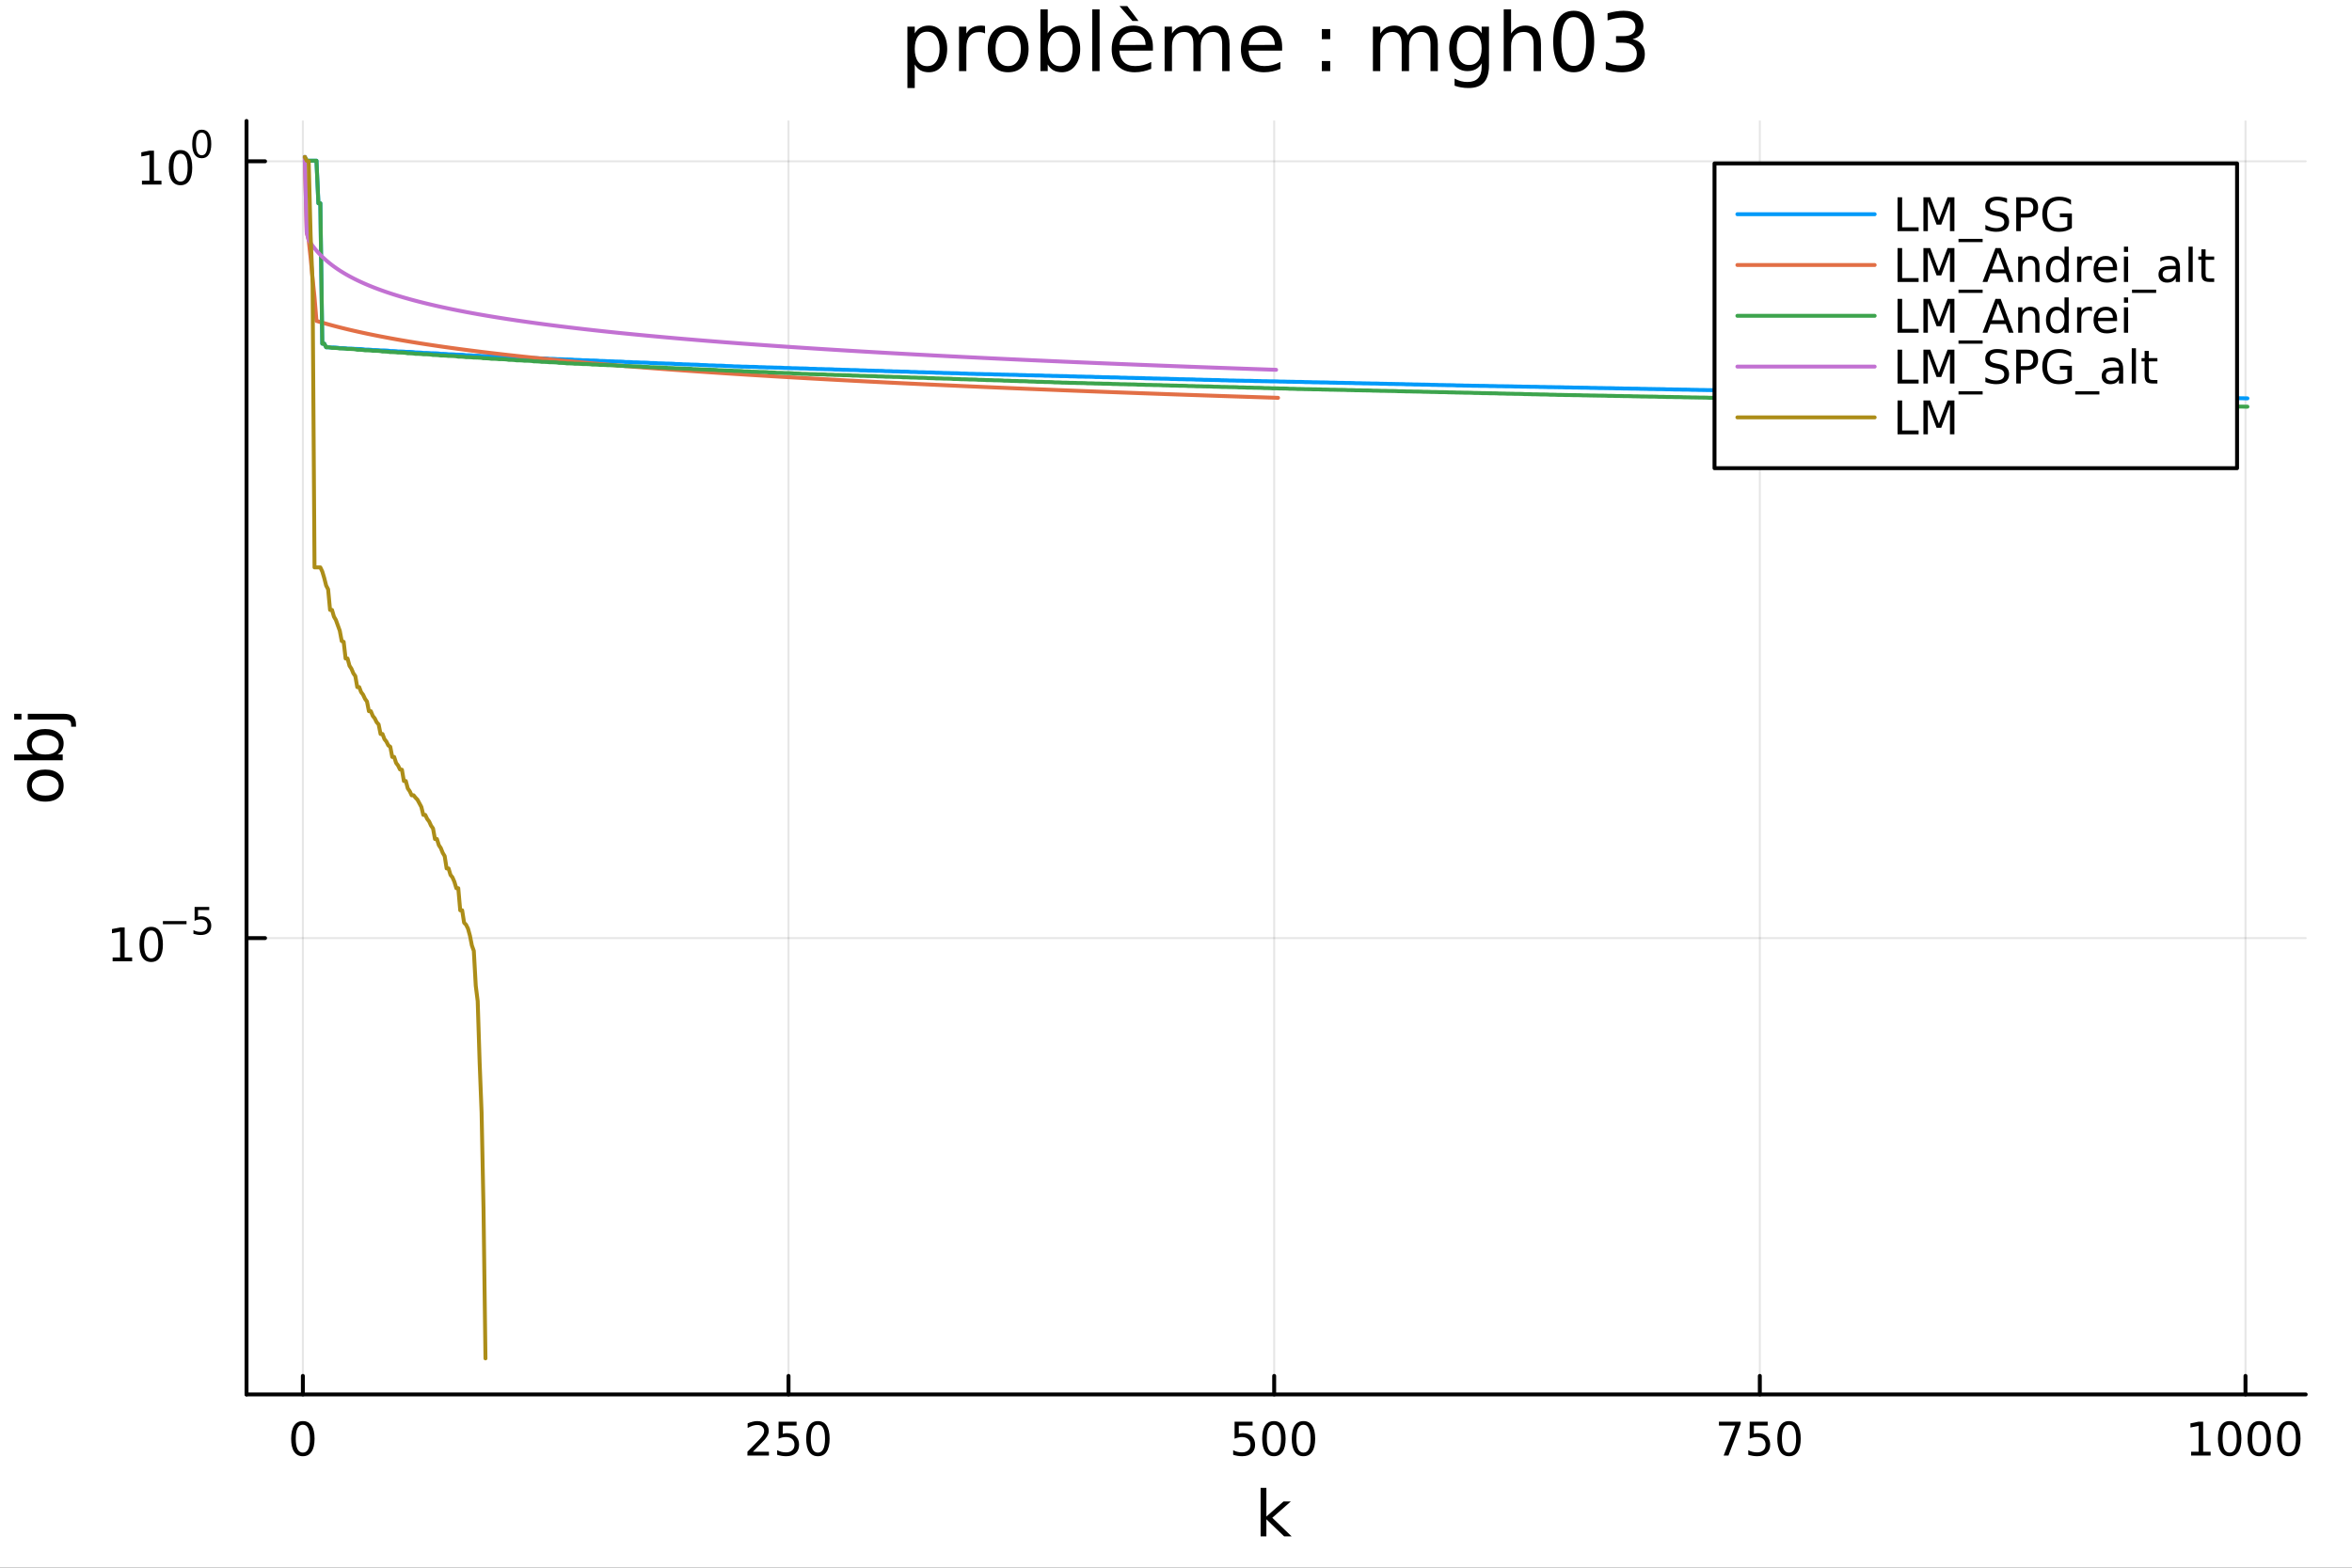 <?xml version="1.0" encoding="utf-8"?>
<svg xmlns="http://www.w3.org/2000/svg" xmlns:xlink="http://www.w3.org/1999/xlink" width="600" height="400" viewBox="0 0 2400 1600">
<rect x="0" y="0" width="2400" height="1600" fill="#333333" stroke="none"/>
<defs>
  <clipPath id="clip450">
    <rect x="0" y="0" width="2400" height="1600"/>
  </clipPath>
</defs>
<path clip-path="url(#clip450)" d="M0 1600 L2400 1600 L2400 0 L0 0  Z" fill="#ffffff" fill-rule="evenodd" fill-opacity="1"/>
<defs>
  <clipPath id="clip451">
    <rect x="480" y="0" width="1681" height="1600"/>
  </clipPath>
</defs>
<path clip-path="url(#clip450)" d="M251.56 1423.18 L2352.76 1423.18 L2352.76 123.472 L251.56 123.472  Z" fill="#ffffff" fill-rule="evenodd" fill-opacity="1"/>
<defs>
  <clipPath id="clip452">
    <rect x="251" y="123" width="2102" height="1301"/>
  </clipPath>
</defs>
<polyline clip-path="url(#clip452)" style="stroke:#000000; stroke-linecap:round; stroke-linejoin:round; stroke-width:2; stroke-opacity:0.1; fill:none" points="309.046,1423.18 309.046,123.472 "/>
<polyline clip-path="url(#clip452)" style="stroke:#000000; stroke-linecap:round; stroke-linejoin:round; stroke-width:2; stroke-opacity:0.1; fill:none" points="804.611,1423.18 804.611,123.472 "/>
<polyline clip-path="url(#clip452)" style="stroke:#000000; stroke-linecap:round; stroke-linejoin:round; stroke-width:2; stroke-opacity:0.1; fill:none" points="1300.18,1423.18 1300.18,123.472 "/>
<polyline clip-path="url(#clip452)" style="stroke:#000000; stroke-linecap:round; stroke-linejoin:round; stroke-width:2; stroke-opacity:0.1; fill:none" points="1795.74,1423.18 1795.74,123.472 "/>
<polyline clip-path="url(#clip452)" style="stroke:#000000; stroke-linecap:round; stroke-linejoin:round; stroke-width:2; stroke-opacity:0.1; fill:none" points="2291.31,1423.18 2291.31,123.472 "/>
<polyline clip-path="url(#clip450)" style="stroke:#000000; stroke-linecap:round; stroke-linejoin:round; stroke-width:4; stroke-opacity:1; fill:none" points="251.56,1423.18 2352.76,1423.18 "/>
<polyline clip-path="url(#clip450)" style="stroke:#000000; stroke-linecap:round; stroke-linejoin:round; stroke-width:4; stroke-opacity:1; fill:none" points="309.046,1423.18 309.046,1404.28 "/>
<polyline clip-path="url(#clip450)" style="stroke:#000000; stroke-linecap:round; stroke-linejoin:round; stroke-width:4; stroke-opacity:1; fill:none" points="804.611,1423.18 804.611,1404.28 "/>
<polyline clip-path="url(#clip450)" style="stroke:#000000; stroke-linecap:round; stroke-linejoin:round; stroke-width:4; stroke-opacity:1; fill:none" points="1300.18,1423.18 1300.18,1404.28 "/>
<polyline clip-path="url(#clip450)" style="stroke:#000000; stroke-linecap:round; stroke-linejoin:round; stroke-width:4; stroke-opacity:1; fill:none" points="1795.74,1423.18 1795.74,1404.28 "/>
<polyline clip-path="url(#clip450)" style="stroke:#000000; stroke-linecap:round; stroke-linejoin:round; stroke-width:4; stroke-opacity:1; fill:none" points="2291.31,1423.18 2291.31,1404.28 "/>
<path clip-path="url(#clip450)" d="M309.046 1454.1 Q305.435 1454.1 303.606 1457.66 Q301.8 1461.2 301.8 1468.33 Q301.8 1475.44 303.606 1479.01 Q305.435 1482.55 309.046 1482.55 Q312.68 1482.55 314.486 1479.01 Q316.314 1475.44 316.314 1468.33 Q316.314 1461.2 314.486 1457.66 Q312.68 1454.1 309.046 1454.1 M309.046 1450.39 Q314.856 1450.39 317.911 1455 Q320.99 1459.58 320.99 1468.33 Q320.99 1477.06 317.911 1481.67 Q314.856 1486.25 309.046 1486.25 Q303.236 1486.25 300.157 1481.67 Q297.101 1477.06 297.101 1468.33 Q297.101 1459.58 300.157 1455 Q303.236 1450.39 309.046 1450.39 Z" fill="#000000" fill-rule="nonzero" fill-opacity="1" /><path clip-path="url(#clip450)" d="M768.303 1481.64 L784.622 1481.64 L784.622 1485.58 L762.678 1485.58 L762.678 1481.64 Q765.34 1478.89 769.923 1474.26 Q774.53 1469.61 775.71 1468.27 Q777.956 1465.74 778.835 1464.01 Q779.738 1462.25 779.738 1460.56 Q779.738 1457.8 777.794 1456.07 Q775.873 1454.33 772.771 1454.33 Q770.572 1454.33 768.118 1455.09 Q765.687 1455.86 762.91 1457.41 L762.91 1452.69 Q765.734 1451.55 768.187 1450.97 Q770.641 1450.39 772.678 1450.39 Q778.048 1450.39 781.243 1453.08 Q784.437 1455.77 784.437 1460.26 Q784.437 1462.39 783.627 1464.31 Q782.84 1466.2 780.734 1468.8 Q780.155 1469.47 777.053 1472.69 Q773.951 1475.88 768.303 1481.64 Z" fill="#000000" fill-rule="nonzero" fill-opacity="1" /><path clip-path="url(#clip450)" d="M794.484 1451.02 L812.84 1451.02 L812.84 1454.96 L798.766 1454.96 L798.766 1463.43 Q799.784 1463.08 800.803 1462.92 Q801.821 1462.73 802.84 1462.73 Q808.627 1462.73 812.007 1465.9 Q815.386 1469.08 815.386 1474.49 Q815.386 1480.07 811.914 1483.17 Q808.442 1486.25 802.122 1486.25 Q799.946 1486.25 797.678 1485.88 Q795.433 1485.51 793.025 1484.77 L793.025 1480.07 Q795.109 1481.2 797.331 1481.76 Q799.553 1482.32 802.03 1482.32 Q806.034 1482.32 808.372 1480.21 Q810.71 1478.1 810.71 1474.49 Q810.71 1470.88 808.372 1468.77 Q806.034 1466.67 802.03 1466.67 Q800.155 1466.67 798.28 1467.08 Q796.428 1467.5 794.484 1468.38 L794.484 1451.02 Z" fill="#000000" fill-rule="nonzero" fill-opacity="1" /><path clip-path="url(#clip450)" d="M834.599 1454.1 Q830.988 1454.1 829.159 1457.66 Q827.354 1461.2 827.354 1468.33 Q827.354 1475.44 829.159 1479.01 Q830.988 1482.55 834.599 1482.55 Q838.233 1482.55 840.039 1479.01 Q841.868 1475.44 841.868 1468.33 Q841.868 1461.2 840.039 1457.66 Q838.233 1454.1 834.599 1454.1 M834.599 1450.39 Q840.409 1450.39 843.465 1455 Q846.543 1459.58 846.543 1468.33 Q846.543 1477.06 843.465 1481.67 Q840.409 1486.25 834.599 1486.25 Q828.789 1486.25 825.71 1481.67 Q822.655 1477.06 822.655 1468.33 Q822.655 1459.58 825.71 1455 Q828.789 1450.39 834.599 1450.39 Z" fill="#000000" fill-rule="nonzero" fill-opacity="1" /><path clip-path="url(#clip450)" d="M1259.79 1451.02 L1278.15 1451.02 L1278.15 1454.96 L1264.08 1454.96 L1264.08 1463.43 Q1265.09 1463.08 1266.11 1462.92 Q1267.13 1462.73 1268.15 1462.73 Q1273.94 1462.73 1277.32 1465.9 Q1280.7 1469.08 1280.7 1474.49 Q1280.7 1480.07 1277.22 1483.17 Q1273.75 1486.25 1267.43 1486.25 Q1265.26 1486.25 1262.99 1485.88 Q1260.74 1485.51 1258.34 1484.77 L1258.34 1480.07 Q1260.42 1481.2 1262.64 1481.76 Q1264.86 1482.32 1267.34 1482.32 Q1271.34 1482.32 1273.68 1480.21 Q1276.02 1478.1 1276.02 1474.49 Q1276.02 1470.88 1273.68 1468.77 Q1271.34 1466.67 1267.34 1466.67 Q1265.47 1466.67 1263.59 1467.08 Q1261.74 1467.5 1259.79 1468.38 L1259.79 1451.02 Z" fill="#000000" fill-rule="nonzero" fill-opacity="1" /><path clip-path="url(#clip450)" d="M1299.91 1454.1 Q1296.3 1454.1 1294.47 1457.66 Q1292.66 1461.2 1292.66 1468.33 Q1292.66 1475.44 1294.47 1479.01 Q1296.3 1482.55 1299.91 1482.55 Q1303.54 1482.55 1305.35 1479.01 Q1307.18 1475.44 1307.18 1468.33 Q1307.18 1461.2 1305.35 1457.66 Q1303.54 1454.1 1299.91 1454.1 M1299.91 1450.39 Q1305.72 1450.39 1308.78 1455 Q1311.85 1459.58 1311.85 1468.33 Q1311.85 1477.06 1308.78 1481.67 Q1305.72 1486.25 1299.91 1486.25 Q1294.1 1486.25 1291.02 1481.67 Q1287.97 1477.06 1287.97 1468.33 Q1287.97 1459.58 1291.02 1455 Q1294.1 1450.39 1299.91 1450.39 Z" fill="#000000" fill-rule="nonzero" fill-opacity="1" /><path clip-path="url(#clip450)" d="M1330.07 1454.1 Q1326.46 1454.1 1324.63 1457.66 Q1322.83 1461.2 1322.83 1468.33 Q1322.83 1475.44 1324.63 1479.01 Q1326.46 1482.55 1330.07 1482.55 Q1333.71 1482.55 1335.51 1479.01 Q1337.34 1475.44 1337.34 1468.33 Q1337.34 1461.2 1335.51 1457.66 Q1333.71 1454.1 1330.07 1454.1 M1330.07 1450.39 Q1335.88 1450.39 1338.94 1455 Q1342.02 1459.58 1342.02 1468.33 Q1342.02 1477.06 1338.94 1481.67 Q1335.88 1486.25 1330.07 1486.25 Q1324.26 1486.25 1321.18 1481.67 Q1318.13 1477.06 1318.13 1468.33 Q1318.13 1459.58 1321.18 1455 Q1324.26 1450.39 1330.07 1450.39 Z" fill="#000000" fill-rule="nonzero" fill-opacity="1" /><path clip-path="url(#clip450)" d="M1754.02 1451.02 L1776.24 1451.02 L1776.24 1453.01 L1763.69 1485.58 L1758.81 1485.58 L1770.61 1454.96 L1754.02 1454.96 L1754.02 1451.02 Z" fill="#000000" fill-rule="nonzero" fill-opacity="1" /><path clip-path="url(#clip450)" d="M1785.41 1451.02 L1803.76 1451.02 L1803.76 1454.96 L1789.69 1454.96 L1789.69 1463.43 Q1790.71 1463.08 1791.72 1462.92 Q1792.74 1462.73 1793.76 1462.73 Q1799.55 1462.73 1802.93 1465.9 Q1806.31 1469.08 1806.31 1474.49 Q1806.31 1480.07 1802.84 1483.17 Q1799.36 1486.25 1793.04 1486.25 Q1790.87 1486.25 1788.6 1485.88 Q1786.35 1485.51 1783.95 1484.77 L1783.95 1480.07 Q1786.03 1481.2 1788.25 1481.76 Q1790.47 1482.32 1792.95 1482.32 Q1796.96 1482.32 1799.29 1480.21 Q1801.63 1478.1 1801.63 1474.49 Q1801.63 1470.88 1799.29 1468.77 Q1796.96 1466.67 1792.95 1466.67 Q1791.08 1466.67 1789.2 1467.08 Q1787.35 1467.5 1785.41 1468.38 L1785.41 1451.02 Z" fill="#000000" fill-rule="nonzero" fill-opacity="1" /><path clip-path="url(#clip450)" d="M1825.52 1454.1 Q1821.91 1454.1 1820.08 1457.66 Q1818.28 1461.2 1818.28 1468.33 Q1818.28 1475.44 1820.08 1479.01 Q1821.91 1482.55 1825.52 1482.55 Q1829.16 1482.55 1830.96 1479.01 Q1832.79 1475.44 1832.79 1468.33 Q1832.79 1461.2 1830.96 1457.66 Q1829.16 1454.1 1825.52 1454.1 M1825.52 1450.39 Q1831.33 1450.39 1834.39 1455 Q1837.47 1459.58 1837.47 1468.33 Q1837.47 1477.06 1834.39 1481.67 Q1831.33 1486.25 1825.52 1486.25 Q1819.71 1486.25 1816.63 1481.67 Q1813.58 1477.06 1813.58 1468.33 Q1813.58 1459.58 1816.63 1455 Q1819.71 1450.39 1825.52 1450.39 Z" fill="#000000" fill-rule="nonzero" fill-opacity="1" /><path clip-path="url(#clip450)" d="M2235.83 1481.64 L2243.47 1481.64 L2243.47 1455.28 L2235.16 1456.95 L2235.16 1452.69 L2243.42 1451.02 L2248.1 1451.02 L2248.1 1481.64 L2255.74 1481.64 L2255.74 1485.58 L2235.83 1485.58 L2235.83 1481.64 Z" fill="#000000" fill-rule="nonzero" fill-opacity="1" /><path clip-path="url(#clip450)" d="M2275.18 1454.1 Q2271.57 1454.1 2269.74 1457.66 Q2267.94 1461.2 2267.94 1468.33 Q2267.94 1475.44 2269.74 1479.01 Q2271.57 1482.55 2275.18 1482.55 Q2278.82 1482.55 2280.62 1479.01 Q2282.45 1475.44 2282.45 1468.33 Q2282.45 1461.2 2280.62 1457.66 Q2278.82 1454.1 2275.18 1454.1 M2275.18 1450.39 Q2280.99 1450.39 2284.05 1455 Q2287.13 1459.58 2287.13 1468.33 Q2287.13 1477.06 2284.05 1481.67 Q2280.99 1486.25 2275.18 1486.25 Q2269.37 1486.25 2266.29 1481.67 Q2263.24 1477.06 2263.24 1468.33 Q2263.24 1459.58 2266.29 1455 Q2269.37 1450.39 2275.18 1450.39 Z" fill="#000000" fill-rule="nonzero" fill-opacity="1" /><path clip-path="url(#clip450)" d="M2305.35 1454.1 Q2301.73 1454.1 2299.91 1457.66 Q2298.1 1461.2 2298.1 1468.33 Q2298.1 1475.44 2299.91 1479.01 Q2301.73 1482.55 2305.35 1482.55 Q2308.98 1482.55 2310.78 1479.01 Q2312.61 1475.44 2312.61 1468.33 Q2312.61 1461.2 2310.78 1457.66 Q2308.98 1454.1 2305.35 1454.1 M2305.35 1450.39 Q2311.16 1450.39 2314.21 1455 Q2317.29 1459.58 2317.29 1468.33 Q2317.29 1477.06 2314.21 1481.67 Q2311.16 1486.25 2305.35 1486.25 Q2299.53 1486.25 2296.46 1481.67 Q2293.4 1477.06 2293.4 1468.33 Q2293.4 1459.58 2296.46 1455 Q2299.53 1450.39 2305.35 1450.39 Z" fill="#000000" fill-rule="nonzero" fill-opacity="1" /><path clip-path="url(#clip450)" d="M2335.51 1454.1 Q2331.9 1454.1 2330.07 1457.66 Q2328.26 1461.2 2328.26 1468.33 Q2328.26 1475.44 2330.07 1479.01 Q2331.9 1482.55 2335.51 1482.55 Q2339.14 1482.55 2340.95 1479.01 Q2342.78 1475.44 2342.78 1468.33 Q2342.78 1461.2 2340.95 1457.66 Q2339.14 1454.1 2335.51 1454.1 M2335.51 1450.39 Q2341.32 1450.39 2344.37 1455 Q2347.45 1459.58 2347.45 1468.33 Q2347.45 1477.06 2344.37 1481.67 Q2341.32 1486.25 2335.51 1486.25 Q2329.7 1486.25 2326.62 1481.67 Q2323.56 1477.06 2323.56 1468.33 Q2323.56 1459.58 2326.62 1455 Q2329.7 1450.39 2335.51 1450.39 Z" fill="#000000" fill-rule="nonzero" fill-opacity="1" /><path clip-path="url(#clip450)" d="M1286.34 1518.52 L1292.23 1518.52 L1292.23 1547.77 L1309.7 1532.4 L1317.18 1532.4 L1298.27 1549.07 L1317.98 1568.04 L1310.34 1568.04 L1292.23 1550.63 L1292.23 1568.04 L1286.34 1568.04 L1286.34 1518.52 Z" fill="#000000" fill-rule="nonzero" fill-opacity="1" /><polyline clip-path="url(#clip452)" style="stroke:#000000; stroke-linecap:round; stroke-linejoin:round; stroke-width:2; stroke-opacity:0.1; fill:none" points="251.56,957.422 2352.76,957.422 "/>
<polyline clip-path="url(#clip452)" style="stroke:#000000; stroke-linecap:round; stroke-linejoin:round; stroke-width:2; stroke-opacity:0.1; fill:none" points="251.56,164.624 2352.76,164.624 "/>
<polyline clip-path="url(#clip450)" style="stroke:#000000; stroke-linecap:round; stroke-linejoin:round; stroke-width:4; stroke-opacity:1; fill:none" points="251.56,1423.18 251.56,123.472 "/>
<polyline clip-path="url(#clip450)" style="stroke:#000000; stroke-linecap:round; stroke-linejoin:round; stroke-width:4; stroke-opacity:1; fill:none" points="251.56,957.422 270.458,957.422 "/>
<polyline clip-path="url(#clip450)" style="stroke:#000000; stroke-linecap:round; stroke-linejoin:round; stroke-width:4; stroke-opacity:1; fill:none" points="251.56,164.624 270.458,164.624 "/>
<path clip-path="url(#clip450)" d="M114.931 977.214 L122.57 977.214 L122.57 950.849 L114.26 952.515 L114.26 948.256 L122.524 946.589 L127.2 946.589 L127.2 977.214 L134.839 977.214 L134.839 981.149 L114.931 981.149 L114.931 977.214 Z" fill="#000000" fill-rule="nonzero" fill-opacity="1" /><path clip-path="url(#clip450)" d="M154.283 949.668 Q150.672 949.668 148.843 953.233 Q147.038 956.774 147.038 963.904 Q147.038 971.01 148.843 974.575 Q150.672 978.117 154.283 978.117 Q157.917 978.117 159.723 974.575 Q161.552 971.01 161.552 963.904 Q161.552 956.774 159.723 953.233 Q157.917 949.668 154.283 949.668 M154.283 945.964 Q160.093 945.964 163.149 950.571 Q166.227 955.154 166.227 963.904 Q166.227 972.631 163.149 977.237 Q160.093 981.821 154.283 981.821 Q148.473 981.821 145.394 977.237 Q142.339 972.631 142.339 963.904 Q142.339 955.154 145.394 950.571 Q148.473 945.964 154.283 945.964 Z" fill="#000000" fill-rule="nonzero" fill-opacity="1" /><path clip-path="url(#clip450)" d="M166.227 940.066 L190.339 940.066 L190.339 943.263 L166.227 943.263 L166.227 940.066 Z" fill="#000000" fill-rule="nonzero" fill-opacity="1" /><path clip-path="url(#clip450)" d="M198.577 925.659 L213.491 925.659 L213.491 928.856 L202.056 928.856 L202.056 935.74 Q202.884 935.458 203.711 935.326 Q204.539 935.176 205.366 935.176 Q210.068 935.176 212.814 937.752 Q215.56 940.329 215.56 944.73 Q215.56 949.263 212.739 951.783 Q209.918 954.284 204.783 954.284 Q203.015 954.284 201.172 953.983 Q199.348 953.682 197.392 953.081 L197.392 949.263 Q199.085 950.184 200.89 950.636 Q202.696 951.087 204.708 951.087 Q207.962 951.087 209.861 949.376 Q211.761 947.664 211.761 944.73 Q211.761 941.796 209.861 940.084 Q207.962 938.373 204.708 938.373 Q203.185 938.373 201.661 938.712 Q200.157 939.05 198.577 939.765 L198.577 925.659 Z" fill="#000000" fill-rule="nonzero" fill-opacity="1" /><path clip-path="url(#clip450)" d="M144.855 184.417 L152.493 184.417 L152.493 158.051 L144.183 159.718 L144.183 155.459 L152.447 153.792 L157.123 153.792 L157.123 184.417 L164.762 184.417 L164.762 188.352 L144.855 188.352 L144.855 184.417 Z" fill="#000000" fill-rule="nonzero" fill-opacity="1" /><path clip-path="url(#clip450)" d="M184.206 156.871 Q180.595 156.871 178.766 160.435 Q176.961 163.977 176.961 171.107 Q176.961 178.213 178.766 181.778 Q180.595 185.32 184.206 185.32 Q187.84 185.32 189.646 181.778 Q191.475 178.213 191.475 171.107 Q191.475 163.977 189.646 160.435 Q187.84 156.871 184.206 156.871 M184.206 153.167 Q190.016 153.167 193.072 157.773 Q196.151 162.357 196.151 171.107 Q196.151 179.833 193.072 184.44 Q190.016 189.023 184.206 189.023 Q178.396 189.023 175.317 184.44 Q172.262 179.833 172.262 171.107 Q172.262 162.357 175.317 157.773 Q178.396 153.167 184.206 153.167 Z" fill="#000000" fill-rule="nonzero" fill-opacity="1" /><path clip-path="url(#clip450)" d="M205.855 135.363 Q202.921 135.363 201.436 138.259 Q199.969 141.137 199.969 146.93 Q199.969 152.704 201.436 155.6 Q202.921 158.478 205.855 158.478 Q208.808 158.478 210.275 155.6 Q211.761 152.704 211.761 146.93 Q211.761 141.137 210.275 138.259 Q208.808 135.363 205.855 135.363 M205.855 132.354 Q210.576 132.354 213.059 136.096 Q215.56 139.82 215.56 146.93 Q215.56 154.02 213.059 157.763 Q210.576 161.487 205.855 161.487 Q201.135 161.487 198.633 157.763 Q196.151 154.02 196.151 146.93 Q196.151 139.82 198.633 136.096 Q201.135 132.354 205.855 132.354 Z" fill="#000000" fill-rule="nonzero" fill-opacity="1" /><path clip-path="url(#clip450)" d="M32.462 801.797 Q32.462 806.507 36.154 809.244 Q39.815 811.982 46.212 811.982 Q52.609 811.982 56.302 809.276 Q59.962 806.539 59.962 801.797 Q59.962 797.118 56.27 794.381 Q52.578 791.643 46.212 791.643 Q39.878 791.643 36.186 794.381 Q32.462 797.118 32.462 801.797 M27.497 801.797 Q27.497 794.158 32.462 789.797 Q37.427 785.437 46.212 785.437 Q54.965 785.437 59.962 789.797 Q64.927 794.158 64.927 801.797 Q64.927 809.467 59.962 813.828 Q54.965 818.156 46.212 818.156 Q37.427 818.156 32.462 813.828 Q27.497 809.467 27.497 801.797 Z" fill="#000000" fill-rule="nonzero" fill-opacity="1" /><path clip-path="url(#clip450)" d="M46.212 750.139 Q39.751 750.139 36.09 752.812 Q32.398 755.454 32.398 760.101 Q32.398 764.748 36.09 767.422 Q39.751 770.064 46.212 770.064 Q52.673 770.064 56.365 767.422 Q60.026 764.748 60.026 760.101 Q60.026 755.454 56.365 752.812 Q52.673 750.139 46.212 750.139 M33.767 770.064 Q30.584 768.218 29.056 765.417 Q27.497 762.584 27.497 758.669 Q27.497 752.176 32.653 748.134 Q37.809 744.06 46.212 744.06 Q54.615 744.06 59.771 748.134 Q64.927 752.176 64.927 758.669 Q64.927 762.584 63.399 765.417 Q61.84 768.218 58.657 770.064 L64.004 770.064 L64.004 775.952 L14.479 775.952 L14.479 770.064 L33.767 770.064 Z" fill="#000000" fill-rule="nonzero" fill-opacity="1" /><path clip-path="url(#clip450)" d="M28.356 734.352 L28.356 728.495 L64.641 728.495 Q71.452 728.495 74.508 731.105 Q77.563 733.684 77.563 739.445 L77.563 741.673 L72.598 741.673 L72.598 740.113 Q72.598 736.771 71.038 735.561 Q69.51 734.352 64.641 734.352 L28.356 734.352 M14.479 734.352 L14.479 728.495 L21.895 728.495 L21.895 734.352 L14.479 734.352 Z" fill="#000000" fill-rule="nonzero" fill-opacity="1" /><path clip-path="url(#clip450)" d="M933.425 65.77 L933.425 89.833 L925.93 89.833 L925.93 27.206 L933.425 27.206 L933.425 34.092 Q935.774 30.041 939.339 28.097 Q942.944 26.112 947.927 26.112 Q956.191 26.112 961.335 32.675 Q966.52 39.237 966.52 49.931 Q966.52 60.626 961.335 67.188 Q956.191 73.751 947.927 73.751 Q942.944 73.751 939.339 71.806 Q935.774 69.821 933.425 65.77 M958.783 49.931 Q958.783 41.708 955.38 37.05 Q952.018 32.35 946.104 32.35 Q940.19 32.35 936.787 37.05 Q933.425 41.708 933.425 49.931 Q933.425 58.155 936.787 62.854 Q940.19 67.512 946.104 67.512 Q952.018 67.512 955.38 62.854 Q958.783 58.155 958.783 49.931 Z" fill="#000000" fill-rule="nonzero" fill-opacity="1" /><path clip-path="url(#clip450)" d="M1005.17 34.173 Q1003.91 33.444 1002.41 33.12 Q1000.95 32.756 999.171 32.756 Q992.851 32.756 989.449 36.888 Q986.086 40.979 986.086 48.676 L986.086 72.576 L978.592 72.576 L978.592 27.206 L986.086 27.206 L986.086 34.254 Q988.436 30.122 992.203 28.138 Q995.97 26.112 1001.36 26.112 Q1002.13 26.112 1003.06 26.234 Q1003.99 26.315 1005.13 26.517 L1005.17 34.173 Z" fill="#000000" fill-rule="nonzero" fill-opacity="1" /><path clip-path="url(#clip450)" d="M1028.74 32.431 Q1022.75 32.431 1019.26 37.131 Q1015.78 41.789 1015.78 49.931 Q1015.78 58.074 1019.22 62.773 Q1022.71 67.431 1028.74 67.431 Q1034.7 67.431 1038.18 62.732 Q1041.66 58.033 1041.66 49.931 Q1041.66 41.87 1038.18 37.171 Q1034.7 32.431 1028.74 32.431 M1028.74 26.112 Q1038.46 26.112 1044.01 32.431 Q1049.56 38.751 1049.56 49.931 Q1049.56 61.071 1044.01 67.431 Q1038.46 73.751 1028.74 73.751 Q1018.98 73.751 1013.43 67.431 Q1007.92 61.071 1007.92 49.931 Q1007.92 38.751 1013.43 32.431 Q1018.98 26.112 1028.74 26.112 Z" fill="#000000" fill-rule="nonzero" fill-opacity="1" /><path clip-path="url(#clip450)" d="M1094.49 49.931 Q1094.49 41.708 1091.09 37.05 Q1087.72 32.35 1081.81 32.35 Q1075.89 32.35 1072.49 37.05 Q1069.13 41.708 1069.13 49.931 Q1069.13 58.155 1072.49 62.854 Q1075.89 67.512 1081.81 67.512 Q1087.72 67.512 1091.09 62.854 Q1094.49 58.155 1094.49 49.931 M1069.13 34.092 Q1071.48 30.041 1075.04 28.097 Q1078.65 26.112 1083.63 26.112 Q1091.9 26.112 1097.04 32.675 Q1102.23 39.237 1102.23 49.931 Q1102.23 60.626 1097.04 67.188 Q1091.9 73.751 1083.63 73.751 Q1078.65 73.751 1075.04 71.806 Q1071.48 69.821 1069.13 65.77 L1069.13 72.576 L1061.64 72.576 L1061.64 9.544 L1069.13 9.544 L1069.13 34.092 Z" fill="#000000" fill-rule="nonzero" fill-opacity="1" /><path clip-path="url(#clip450)" d="M1114.58 9.544 L1122.03 9.544 L1122.03 72.576 L1114.58 72.576 L1114.58 9.544 Z" fill="#000000" fill-rule="nonzero" fill-opacity="1" /><path clip-path="url(#clip450)" d="M1176.44 48.028 L1176.44 51.673 L1142.17 51.673 Q1142.65 59.37 1146.79 63.421 Q1150.96 67.431 1158.37 67.431 Q1162.67 67.431 1166.68 66.378 Q1170.73 65.325 1174.7 63.218 L1174.7 70.267 Q1170.69 71.968 1166.47 72.86 Q1162.26 73.751 1157.93 73.751 Q1147.07 73.751 1140.71 67.431 Q1134.39 61.112 1134.39 50.337 Q1134.39 39.197 1140.39 32.675 Q1146.42 26.112 1156.63 26.112 Q1165.78 26.112 1171.09 32.026 Q1176.44 37.9 1176.44 48.028 M1168.98 45.84 Q1168.9 39.723 1165.54 36.077 Q1162.22 32.431 1156.71 32.431 Q1150.47 32.431 1146.7 35.956 Q1142.98 39.48 1142.41 45.88 L1168.98 45.84 M1150.31 6.222 L1161.73 21.373 L1155.54 21.373 L1142.33 6.222 L1150.31 6.222 Z" fill="#000000" fill-rule="nonzero" fill-opacity="1" /><path clip-path="url(#clip450)" d="M1224 35.915 Q1226.79 30.892 1230.68 28.502 Q1234.57 26.112 1239.83 26.112 Q1246.92 26.112 1250.77 31.095 Q1254.62 36.037 1254.62 45.192 L1254.62 72.576 L1247.13 72.576 L1247.13 45.435 Q1247.13 38.913 1244.82 35.753 Q1242.51 32.594 1237.77 32.594 Q1231.98 32.594 1228.61 36.442 Q1225.25 40.29 1225.25 46.934 L1225.25 72.576 L1217.76 72.576 L1217.76 45.435 Q1217.76 38.873 1215.45 35.753 Q1213.14 32.594 1208.32 32.594 Q1202.61 32.594 1199.24 36.482 Q1195.88 40.331 1195.88 46.934 L1195.88 72.576 L1188.39 72.576 L1188.39 27.206 L1195.88 27.206 L1195.88 34.254 Q1198.43 30.082 1202 28.097 Q1205.56 26.112 1210.47 26.112 Q1215.41 26.112 1218.85 28.624 Q1222.34 31.135 1224 35.915 Z" fill="#000000" fill-rule="nonzero" fill-opacity="1" /><path clip-path="url(#clip450)" d="M1308.3 48.028 L1308.3 51.673 L1274.02 51.673 Q1274.51 59.37 1278.64 63.421 Q1282.82 67.431 1290.23 67.431 Q1294.52 67.431 1298.53 66.378 Q1302.58 65.325 1306.55 63.218 L1306.55 70.267 Q1302.54 71.968 1298.33 72.86 Q1294.12 73.751 1289.78 73.751 Q1278.93 73.751 1272.57 67.431 Q1266.25 61.112 1266.25 50.337 Q1266.25 39.197 1272.24 32.675 Q1278.28 26.112 1288.49 26.112 Q1297.64 26.112 1302.95 32.026 Q1308.3 37.9 1308.3 48.028 M1300.84 45.84 Q1300.76 39.723 1297.4 36.077 Q1294.08 32.431 1288.57 32.431 Q1282.33 32.431 1278.56 35.956 Q1274.83 39.48 1274.27 45.88 L1300.84 45.84 Z" fill="#000000" fill-rule="nonzero" fill-opacity="1" /><path clip-path="url(#clip450)" d="M1348.8 62.287 L1357.35 62.287 L1357.35 72.576 L1348.8 72.576 L1348.8 62.287 M1348.8 29.677 L1357.35 29.677 L1357.35 39.966 L1348.8 39.966 L1348.8 29.677 Z" fill="#000000" fill-rule="nonzero" fill-opacity="1" /><path clip-path="url(#clip450)" d="M1436.55 35.915 Q1439.34 30.892 1443.23 28.502 Q1447.12 26.112 1452.39 26.112 Q1459.47 26.112 1463.32 31.095 Q1467.17 36.037 1467.17 45.192 L1467.17 72.576 L1459.68 72.576 L1459.68 45.435 Q1459.68 38.913 1457.37 35.753 Q1455.06 32.594 1450.32 32.594 Q1444.53 32.594 1441.16 36.442 Q1437.8 40.29 1437.8 46.934 L1437.8 72.576 L1430.31 72.576 L1430.31 45.435 Q1430.31 38.873 1428 35.753 Q1425.69 32.594 1420.87 32.594 Q1415.16 32.594 1411.8 36.482 Q1408.43 40.331 1408.43 46.934 L1408.43 72.576 L1400.94 72.576 L1400.94 27.206 L1408.43 27.206 L1408.43 34.254 Q1410.99 30.082 1414.55 28.097 Q1418.12 26.112 1423.02 26.112 Q1427.96 26.112 1431.4 28.624 Q1434.89 31.135 1436.55 35.915 Z" fill="#000000" fill-rule="nonzero" fill-opacity="1" /><path clip-path="url(#clip450)" d="M1511.89 49.364 Q1511.89 41.263 1508.53 36.806 Q1505.21 32.35 1499.17 32.35 Q1493.18 32.35 1489.82 36.806 Q1486.49 41.263 1486.49 49.364 Q1486.49 57.426 1489.82 61.882 Q1493.18 66.338 1499.17 66.338 Q1505.21 66.338 1508.53 61.882 Q1511.89 57.426 1511.89 49.364 M1519.35 66.945 Q1519.35 78.531 1514.2 84.162 Q1509.06 89.833 1498.44 89.833 Q1494.52 89.833 1491.03 89.225 Q1487.55 88.658 1484.27 87.443 L1484.27 80.192 Q1487.55 81.974 1490.75 82.825 Q1493.95 83.675 1497.27 83.675 Q1504.6 83.675 1508.25 79.827 Q1511.89 76.019 1511.89 68.282 L1511.89 64.596 Q1509.58 68.606 1505.98 70.591 Q1502.37 72.576 1497.35 72.576 Q1489.01 72.576 1483.9 66.216 Q1478.8 59.856 1478.8 49.364 Q1478.8 38.832 1483.9 32.472 Q1489.01 26.112 1497.35 26.112 Q1502.37 26.112 1505.98 28.097 Q1509.58 30.082 1511.89 34.092 L1511.89 27.206 L1519.35 27.206 L1519.35 66.945 Z" fill="#000000" fill-rule="nonzero" fill-opacity="1" /><path clip-path="url(#clip450)" d="M1572.41 45.192 L1572.41 72.576 L1564.96 72.576 L1564.96 45.435 Q1564.96 38.994 1562.45 35.794 Q1559.94 32.594 1554.91 32.594 Q1548.88 32.594 1545.39 36.442 Q1541.91 40.29 1541.91 46.934 L1541.91 72.576 L1534.42 72.576 L1534.42 9.544 L1541.91 9.544 L1541.91 34.254 Q1544.58 30.163 1548.19 28.138 Q1551.84 26.112 1556.58 26.112 Q1564.39 26.112 1568.4 30.973 Q1572.41 35.794 1572.41 45.192 Z" fill="#000000" fill-rule="nonzero" fill-opacity="1" /><path clip-path="url(#clip450)" d="M1605.83 17.484 Q1599.51 17.484 1596.31 23.722 Q1593.15 29.92 1593.15 42.397 Q1593.15 54.833 1596.31 61.071 Q1599.51 67.269 1605.83 67.269 Q1612.19 67.269 1615.35 61.071 Q1618.55 54.833 1618.55 42.397 Q1618.55 29.92 1615.35 23.722 Q1612.19 17.484 1605.83 17.484 M1605.83 11.002 Q1616 11.002 1621.35 19.064 Q1626.74 27.084 1626.74 42.397 Q1626.74 57.669 1621.35 65.73 Q1616 73.751 1605.83 73.751 Q1595.67 73.751 1590.28 65.73 Q1584.93 57.669 1584.93 42.397 Q1584.93 27.084 1590.28 19.064 Q1595.67 11.002 1605.83 11.002 Z" fill="#000000" fill-rule="nonzero" fill-opacity="1" /><path clip-path="url(#clip450)" d="M1665.91 39.966 Q1671.78 41.222 1675.06 45.192 Q1678.39 49.162 1678.39 54.995 Q1678.39 63.948 1672.23 68.849 Q1666.07 73.751 1654.73 73.751 Q1650.92 73.751 1646.87 72.981 Q1642.86 72.252 1638.57 70.753 L1638.57 62.854 Q1641.97 64.839 1646.02 65.852 Q1650.07 66.864 1654.49 66.864 Q1662.18 66.864 1666.19 63.826 Q1670.24 60.788 1670.24 54.995 Q1670.24 49.648 1666.48 46.65 Q1662.75 43.612 1656.07 43.612 L1649.02 43.612 L1649.02 36.888 L1656.39 36.888 Q1662.43 36.888 1665.63 34.498 Q1668.83 32.067 1668.83 27.53 Q1668.83 22.871 1665.5 20.4 Q1662.22 17.889 1656.07 17.889 Q1652.7 17.889 1648.85 18.618 Q1645.01 19.347 1640.39 20.887 L1640.39 13.595 Q1645.05 12.299 1649.1 11.65 Q1653.19 11.002 1656.79 11.002 Q1666.11 11.002 1671.54 15.256 Q1676.97 19.469 1676.97 26.679 Q1676.97 31.702 1674.09 35.186 Q1671.22 38.629 1665.91 39.966 Z" fill="#000000" fill-rule="nonzero" fill-opacity="1" /><polyline clip-path="url(#clip452)" style="stroke:#009af9; stroke-linecap:round; stroke-linejoin:round; stroke-width:4; stroke-opacity:1; fill:none" points="311.028,160.256 313.01,164.037 314.993,164.037 316.975,164.037 318.957,164.037 320.939,164.037 322.922,164.037 324.904,207.462 326.886,207.462 328.868,350.737 330.851,350.737 332.833,354.39 334.815,354.39 336.797,354.613 338.78,354.613 340.762,354.657 342.744,354.746 344.726,354.922 346.709,355.272 348.691,355.272 350.673,355.342 352.656,355.481 354.638,355.757 356.62,355.757 358.602,355.812 360.585,355.921 362.567,356.14 364.549,356.14 366.531,356.183 368.514,356.27 370.496,356.443 372.478,356.786 374.46,356.786 376.443,356.854 378.425,356.99 380.407,357.261 382.389,357.261 384.372,357.315 386.354,357.422 388.336,357.636 390.318,357.636 392.301,357.678 394.283,357.764 396.265,357.933 398.247,358.27 400.23,358.27 402.212,358.337 404.194,358.47 406.177,358.736 408.159,358.736 410.141,358.788 412.123,358.894 414.106,359.104 416.088,359.104 418.07,359.146 420.052,359.229 422.035,359.395 424.017,359.726 425.999,359.726 427.981,359.792 429.964,359.923 431.946,360.183 433.928,360.183 435.91,360.235 437.893,360.339 439.875,360.545 441.857,360.545 443.839,360.586 445.822,360.668 447.804,360.831 449.786,361.156 451.769,361.156 453.751,361.22 455.733,361.349 457.715,361.605 459.698,361.605 461.68,361.656 463.662,361.758 465.644,361.96 467.627,361.96 469.609,362.001 471.591,362.081 473.573,362.242 475.556,362.561 477.538,362.561 479.52,362.625 481.502,362.751 483.485,363.003 485.467,363.003 487.449,363.053 489.431,363.153 491.414,363.352 493.396,363.352 495.378,363.392 497.36,363.471 499.343,363.629 501.325,363.629 503.307,363.661 505.29,363.724 507.272,363.849 509.254,364.099 511.236,364.099 513.219,364.149 515.201,364.248 517.183,364.446 519.165,364.446 521.148,364.485 523.13,364.564 525.112,364.721 527.094,364.721 529.077,364.752 531.059,364.814 533.041,364.939 535.023,365.187 537.006,365.187 538.988,365.236 540.97,365.334 542.952,365.531 544.935,365.531 546.917,365.57 548.899,365.648 550.882,365.803 552.864,365.803 554.846,365.834 556.828,365.896 558.811,366.02 560.793,366.266 562.775,366.266 564.757,366.315 566.74,366.412 568.722,366.607 570.704,366.607 572.686,366.646 574.669,366.723 576.651,366.878 578.633,366.878 580.615,366.909 582.598,366.97 584.58,367.093 586.562,367.337 588.544,367.337 590.527,367.386 592.509,367.483 594.491,367.676 596.474,367.676 598.456,367.714 600.438,367.791 602.42,367.945 604.403,367.945 606.385,367.975 608.367,368.036 610.349,368.158 612.332,368.4 614.314,368.4 616.296,368.449 618.278,368.545 620.261,368.737 622.243,368.737 624.225,368.775 626.207,368.852 628.19,369.004 630.172,369.004 632.154,369.034 634.136,369.095 636.119,369.216 638.101,369.457 640.083,369.457 642.065,369.504 644.048,369.6 646.03,369.791 648.012,369.791 649.995,369.829 651.977,369.905 653.959,370.056 655.941,370.056 657.924,370.086 659.906,370.146 661.888,370.266 663.87,370.505 665.853,370.505 667.835,370.553 669.817,370.648 671.799,370.837 673.782,370.837 675.764,370.875 677.746,370.951 679.728,371.101 681.711,371.101 683.693,371.131 685.675,371.191 687.657,371.31 689.64,371.548 691.622,371.548 693.604,371.595 695.587,371.689 697.569,371.877 699.551,371.877 701.533,371.915 703.516,371.99 705.498,372.139 707.48,372.139 709.462,372.169 711.445,372.228 713.427,372.347 715.409,372.583 717.391,372.583 719.374,372.63 721.356,372.724 723.338,372.911 725.32,372.911 727.303,372.948 729.285,373.022 731.267,373.171 733.249,373.171 735.232,373.2 737.214,373.26 739.196,373.377 741.178,373.612 743.161,373.612 745.143,373.659 747.125,373.752 749.108,373.938 751.09,373.938 753.072,373.975 755.054,374.049 757.037,374.196 759.019,374.196 761.001,374.226 762.983,374.285 764.966,374.402 766.948,374.402 768.93,374.425 770.912,374.472 772.895,374.565 774.877,374.751 776.859,374.751 778.841,374.788 780.824,374.862 782.806,375.009 784.788,375.009 786.77,375.039 788.753,375.098 790.735,375.215 792.717,375.215 794.7,375.238 796.682,375.285 798.664,375.378 800.646,375.564 802.629,375.564 804.611,375.601 806.593,375.675 808.575,375.823 810.558,375.823 812.54,375.852 814.522,375.911 816.504,376.028 818.487,376.028 820.469,376.052 822.451,376.098 824.433,376.192 826.416,376.378 828.398,376.378 830.38,376.415 832.362,376.489 834.345,376.636 836.327,376.636 838.309,376.666 840.291,376.724 842.274,376.842 844.256,376.842 846.238,376.865 848.221,376.912 850.203,377.005 852.185,377.191 854.167,377.191 856.15,377.228 858.132,377.302 860.114,377.45 862.096,377.45 864.079,377.479 866.061,377.538 868.043,377.655 870.025,377.655 872.008,377.679 873.99,377.725 875.972,377.819 877.954,378.005 879.937,378.005 881.919,378.042 883.901,378.116 885.883,378.263 887.866,378.263 889.848,378.293 891.83,378.352 893.813,378.469 895.795,378.469 897.777,378.492 899.759,378.539 901.742,378.632 903.724,378.818 905.706,378.818 907.688,378.855 909.671,378.929 911.653,379.077 913.635,379.077 915.617,379.107 917.6,379.165 919.582,379.283 921.564,379.283 923.546,379.306 925.529,379.353 927.511,379.446 929.493,379.632 931.475,379.632 933.458,379.669 935.44,379.743 937.422,379.891 939.404,379.891 941.387,379.92 943.369,379.979 945.351,380.097 947.334,380.097 949.316,380.12 951.298,380.167 953.28,380.26 955.263,380.446 957.245,380.446 959.227,380.483 961.209,380.557 963.192,380.705 965.174,380.705 967.156,380.734 969.138,380.793 971.121,380.911 973.103,380.911 975.085,380.934 977.067,380.981 979.05,381.074 981.032,381.26 983.014,381.26 984.996,381.297 986.979,381.371 988.961,381.519 990.943,381.519 992.926,381.548 994.908,381.607 996.89,381.725 998.872,381.725 1000.85,381.748 1002.84,381.795 1004.82,381.888 1006.8,381.888 1008.78,381.907 1010.77,381.944 1012.75,382.019 1014.73,382.167 1016.71,382.167 1018.69,382.197 1020.68,382.256 1022.66,382.374 1024.64,382.374 1026.62,382.397 1028.61,382.444 1030.59,382.538 1032.57,382.538 1034.55,382.557 1036.54,382.594 1038.52,382.669 1040.5,382.818 1042.48,382.818 1044.46,382.848 1046.45,382.907 1048.43,383.026 1050.41,383.026 1052.39,383.05 1054.38,383.097 1056.36,383.191 1058.34,383.191 1060.32,383.21 1062.3,383.248 1064.29,383.323 1066.27,383.473 1068.25,383.473 1070.23,383.503 1072.22,383.562 1074.2,383.681 1076.18,383.681 1078.16,383.705 1080.14,383.753 1082.13,383.847 1084.11,383.847 1086.09,383.866 1088.07,383.904 1090.06,383.98 1092.04,384.13 1094.02,384.13 1096,384.16 1097.99,384.22 1099.97,384.34 1101.95,384.34 1103.93,384.364 1105.91,384.411 1107.9,384.507 1109.88,384.507 1111.86,384.526 1113.84,384.564 1115.83,384.639 1117.81,384.791 1119.79,384.791 1121.77,384.821 1123.75,384.881 1125.74,385.001 1127.72,385.001 1129.7,385.025 1131.68,385.073 1133.67,385.169 1135.65,385.169 1137.63,385.188 1139.61,385.226 1141.6,385.302 1143.58,385.454 1145.56,385.454 1147.54,385.484 1149.52,385.545 1151.51,385.666 1153.49,385.666 1155.47,385.69 1157.45,385.738 1159.44,385.834 1161.42,385.834 1163.4,385.853 1165.38,385.892 1167.36,385.968 1169.35,386.121 1171.33,386.121 1173.31,386.151 1175.29,386.212 1177.28,386.333 1179.26,386.333 1181.24,386.357 1183.22,386.406 1185.2,386.502 1187.19,386.502 1189.17,386.521 1191.15,386.56 1193.13,386.637 1195.12,386.79 1197.1,386.79 1199.08,386.821 1201.06,386.882 1203.05,387.003 1205.03,387.003 1207.01,387.028 1208.99,387.076 1210.97,387.173 1212.96,387.173 1214.94,387.193 1216.92,387.231 1218.9,387.308 1220.89,387.462 1222.87,387.462 1224.85,387.493 1226.83,387.554 1228.81,387.677 1230.8,387.677 1232.78,387.701 1234.76,387.75 1236.74,387.847 1238.73,387.847 1240.71,387.867 1242.69,387.905 1244.67,387.983 1246.65,388.137 1248.64,388.137 1250.62,388.168 1252.6,388.23 1254.58,388.353 1256.57,388.353 1258.55,388.377 1260.53,388.426 1262.51,388.524 1264.5,388.524 1266.48,388.543 1268.46,388.582 1270.44,388.66 1272.42,388.66 1274.41,388.676 1276.39,388.707 1278.37,388.769 1280.35,388.893 1282.34,388.893 1284.32,388.917 1286.3,388.967 1288.28,389.065 1290.26,389.065 1292.25,389.085 1294.23,389.124 1296.21,389.203 1298.19,389.203 1300.18,389.218 1302.16,389.25 1304.14,389.312 1306.12,389.437 1308.1,389.437 1310.09,389.462 1312.07,389.512 1314.05,389.611 1316.03,389.611 1318.02,389.631 1320,389.67 1321.98,389.75 1323.96,389.75 1325.95,389.765 1327.93,389.797 1329.91,389.86 1331.89,389.986 1333.87,389.986 1335.86,390.011 1337.84,390.061 1339.82,390.161 1341.8,390.161 1343.79,390.181 1345.77,390.221 1347.75,390.301 1349.73,390.301 1351.71,390.317 1353.7,390.348 1355.68,390.412 1357.66,390.539 1359.64,390.539 1361.63,390.564 1363.61,390.615 1365.59,390.715 1367.57,390.715 1369.55,390.736 1371.54,390.776 1373.52,390.856 1375.5,390.856 1377.48,390.872 1379.47,390.904 1381.45,390.968 1383.43,391.096 1385.41,391.096 1387.4,391.121 1389.38,391.172 1391.36,391.274 1393.34,391.274 1395.32,391.294 1397.31,391.335 1399.29,391.416 1401.27,391.416 1403.25,391.432 1405.24,391.464 1407.22,391.529 1409.2,391.657 1411.18,391.657 1413.16,391.683 1415.15,391.734 1417.13,391.837 1419.11,391.837 1421.09,391.857 1423.08,391.898 1425.06,391.98 1427.04,391.98 1429.02,391.996 1431,392.028 1432.99,392.093 1434.97,392.223 1436.95,392.223 1438.93,392.249 1440.92,392.301 1442.9,392.404 1444.88,392.404 1446.86,392.424 1448.85,392.465 1450.83,392.548 1452.81,392.548 1454.79,392.564 1456.77,392.597 1458.76,392.662 1460.74,392.793 1462.72,392.793 1464.7,392.819 1466.69,392.871 1468.67,392.975 1470.65,392.975 1472.63,392.995 1474.61,393.037 1476.6,393.12 1478.58,393.12 1480.56,393.136 1482.54,393.169 1484.53,393.235 1486.51,393.367 1488.49,393.367 1490.47,393.393 1492.46,393.445 1494.44,393.55 1496.42,393.55 1498.4,393.571 1500.38,393.612 1502.37,393.696 1504.35,393.696 1506.33,393.712 1508.31,393.746 1510.3,393.812 1512.28,393.812 1514.26,393.825 1516.24,393.852 1518.22,393.905 1520.21,394.01 1522.19,394.01 1524.17,394.032 1526.15,394.074 1528.14,394.158 1530.12,394.158 1532.1,394.175 1534.08,394.208 1536.06,394.275 1538.05,394.275 1540.03,394.289 1542.01,394.316 1543.99,394.369 1545.98,394.476 1547.96,394.476 1549.94,394.497 1551.92,394.54 1553.91,394.625 1555.89,394.625 1557.87,394.642 1559.85,394.676 1561.83,394.744 1563.82,394.744 1565.8,394.757 1567.78,394.784 1569.76,394.838 1571.75,394.946 1573.73,394.946 1575.71,394.968 1577.69,395.011 1579.67,395.097 1581.66,395.097 1583.64,395.114 1585.62,395.148 1587.6,395.216 1589.59,395.216 1591.57,395.23 1593.55,395.257 1595.53,395.312 1597.51,395.421 1599.5,395.421 1601.48,395.443 1603.46,395.486 1605.44,395.573 1607.43,395.573 1609.41,395.59 1611.39,395.625 1613.37,395.694 1615.36,395.694 1617.34,395.708 1619.32,395.735 1621.3,395.791 1623.28,395.901 1625.27,395.901 1627.25,395.923 1629.23,395.966 1631.21,396.054 1633.2,396.054 1635.18,396.072 1637.16,396.107 1639.14,396.176 1641.12,396.176 1643.11,396.19 1645.09,396.218 1647.07,396.274 1649.05,396.385 1651.04,396.385 1653.02,396.407 1655,396.451 1656.98,396.54 1658.96,396.54 1660.95,396.558 1662.93,396.593 1664.91,396.663 1666.89,396.663 1668.88,396.677 1670.86,396.706 1672.84,396.762 1674.82,396.874 1676.81,396.874 1678.79,396.896 1680.77,396.941 1682.75,397.03 1684.73,397.03 1686.72,397.048 1688.7,397.084 1690.68,397.155 1692.66,397.155 1694.65,397.169 1696.63,397.198 1698.61,397.255 1700.59,397.368 1702.57,397.368 1704.56,397.39 1706.54,397.436 1708.52,397.526 1710.5,397.526 1712.49,397.544 1714.47,397.58 1716.45,397.651 1718.43,397.651 1720.41,397.666 1722.4,397.695 1724.38,397.752 1726.36,397.866 1728.34,397.866 1730.33,397.889 1732.31,397.934 1734.29,398.025 1736.27,398.025 1738.26,398.044 1740.24,398.08 1742.22,398.152 1744.2,398.152 1746.18,398.167 1748.17,398.196 1750.15,398.254 1752.13,398.254 1754.11,398.265 1756.1,398.288 1758.08,398.334 1760.06,398.427 1762.04,398.427 1764.02,398.445 1766.01,398.482 1767.99,398.555 1769.97,398.555 1771.95,398.57 1773.94,398.599 1775.92,398.658 1777.9,398.658 1779.88,398.669 1781.87,398.693 1783.85,398.739 1785.83,398.833 1787.81,398.833 1789.79,398.851 1791.78,398.888 1793.76,398.963 1795.74,398.963 1797.72,398.977 1799.71,399.007 1801.69,399.066 1803.67,399.066 1805.65,399.078 1807.63,399.102 1809.62,399.149 1811.6,399.243 1813.58,399.243 1815.56,399.262 1817.55,399.3 1819.53,399.375 1821.51,399.375 1823.49,399.39 1825.47,399.42 1827.46,399.48 1829.44,399.48 1831.42,399.492 1833.4,399.516 1835.39,399.564 1837.37,399.659 1839.35,399.659 1841.33,399.678 1843.32,399.716 1845.3,399.792 1847.28,399.792 1849.26,399.807 1851.24,399.838 1853.23,399.898 1855.21,399.898 1857.19,399.911 1859.17,399.935 1861.16,399.983 1863.14,400.08 1865.12,400.08 1867.1,400.099 1869.08,400.137 1871.07,400.214 1873.05,400.214 1875.03,400.23 1877.01,400.26 1879,400.322 1880.98,400.322 1882.96,400.334 1884.94,400.358 1886.92,400.407 1888.91,400.505 1890.89,400.505 1892.87,400.525 1894.85,400.563 1896.84,400.641 1898.82,400.641 1900.8,400.657 1902.78,400.688 1904.77,400.75 1906.75,400.75 1908.73,400.762 1910.71,400.787 1912.69,400.837 1914.68,400.935 1916.66,400.935 1918.64,400.955 1920.62,400.994 1922.61,401.073 1924.59,401.073 1926.57,401.089 1928.55,401.12 1930.53,401.183 1932.52,401.183 1934.5,401.195 1936.48,401.22 1938.46,401.271 1940.45,401.37 1942.43,401.37 1944.41,401.39 1946.39,401.43 1948.37,401.51 1950.36,401.51 1952.34,401.526 1954.32,401.557 1956.3,401.621 1958.29,401.621 1960.27,401.633 1962.25,401.659 1964.23,401.709 1966.22,401.81 1968.2,401.81 1970.18,401.83 1972.16,401.871 1974.14,401.951 1976.13,401.951 1978.11,401.967 1980.09,401.999 1982.07,402.063 1984.06,402.063 1986.04,402.076 1988.02,402.102 1990,402.153 1991.98,402.255 1993.97,402.255 1995.95,402.275 1997.93,402.316 1999.91,402.397 2001.9,402.397 2003.88,402.414 2005.86,402.446 2007.84,402.511 2009.82,402.511 2011.81,402.524 2013.79,402.55 2015.77,402.601 2017.75,402.601 2019.74,402.612 2021.72,402.632 2023.7,402.674 2025.68,402.756 2027.67,402.756 2029.65,402.773 2031.63,402.805 2033.61,402.871 2035.59,402.871 2037.58,402.884 2039.56,402.91 2041.54,402.963 2043.52,402.963 2045.51,402.973 2047.49,402.994 2049.47,403.036 2051.45,403.12 2053.43,403.12 2055.42,403.136 2057.4,403.17 2059.38,403.236 2061.36,403.236 2063.35,403.249 2065.33,403.276 2067.31,403.329 2069.29,403.329 2071.27,403.34 2073.26,403.361 2075.24,403.403 2077.22,403.488 2079.2,403.488 2081.19,403.505 2083.17,403.538 2085.15,403.606 2087.13,403.606 2089.12,403.619 2091.1,403.646 2093.08,403.7 2095.06,403.7 2097.04,403.711 2099.03,403.732 2101.01,403.775 2102.99,403.861 2104.97,403.861 2106.96,403.878 2108.94,403.912 2110.92,403.98 2112.9,403.98 2114.88,403.994 2116.87,404.021 2118.85,404.076 2120.83,404.076 2122.81,404.087 2124.8,404.108 2126.78,404.152 2128.76,404.239 2130.74,404.239 2132.73,404.256 2134.71,404.291 2136.69,404.36 2138.67,404.36 2140.65,404.374 2142.64,404.401 2144.62,404.456 2146.6,404.456 2148.58,404.468 2150.57,404.49 2152.55,404.534 2154.53,404.621 2156.51,404.621 2158.49,404.639 2160.48,404.674 2162.46,404.744 2164.44,404.744 2166.42,404.758 2168.41,404.786 2170.39,404.842 2172.37,404.842 2174.35,404.853 2176.33,404.875 2178.32,404.92 2180.3,405.009 2182.28,405.009 2184.26,405.027 2186.25,405.062 2188.23,405.133 2190.21,405.133 2192.19,405.147 2194.18,405.176 2196.16,405.232 2198.14,405.232 2200.12,405.244 2202.1,405.266 2204.09,405.311 2206.07,405.401 2208.05,405.401 2210.03,405.419 2212.02,405.455 2214,405.527 2215.98,405.527 2217.96,405.542 2219.94,405.57 2221.93,405.627 2223.91,405.627 2225.89,405.639 2227.87,405.662 2229.86,405.708 2231.84,405.799 2233.82,405.799 2235.8,405.817 2237.78,405.853 2239.77,405.926 2241.75,405.926 2243.73,405.941 2245.71,405.97 2247.7,406.028 2249.68,406.028 2251.66,406.039 2253.64,406.062 2255.63,406.109 2257.61,406.109 2259.59,406.118 2261.57,406.136 2263.55,406.173 2265.54,406.247 2267.52,406.247 2269.5,406.262 2271.48,406.291 2273.47,406.35 2275.45,406.35 2277.43,406.362 2279.41,406.385 2281.39,406.432 2283.38,406.432 2285.36,406.441 2287.34,406.46 2289.32,406.498 2291.31,406.572 2293.29,406.572 "/>
<polyline clip-path="url(#clip452)" style="stroke:#e26f46; stroke-linecap:round; stroke-linejoin:round; stroke-width:4; stroke-opacity:1; fill:none" points="311.028,160.256 313.01,237.422 314.993,245.017 316.975,263.49 318.957,284.159 320.939,303.403 322.922,327.501 324.904,328.108 326.886,328.701 328.868,329.284 330.851,329.858 332.833,330.422 334.815,330.977 336.797,331.523 338.78,332.061 340.762,332.591 342.744,333.112 344.726,333.626 346.709,334.132 348.691,334.631 350.673,335.123 352.656,335.608 354.638,336.086 356.62,336.557 358.602,337.023 360.585,337.482 362.567,337.935 364.549,338.382 366.531,338.823 368.514,339.259 370.496,339.689 372.478,340.114 374.46,340.534 376.443,340.949 378.425,341.359 380.407,341.764 382.389,342.164 384.372,342.56 386.354,342.952 388.336,343.339 390.318,343.721 392.301,344.1 394.283,344.474 396.265,344.844 398.247,345.211 400.23,345.573 402.212,345.932 404.194,346.287 406.177,346.638 408.159,346.986 410.141,347.331 412.123,347.672 414.106,348.009 416.088,348.344 418.07,348.675 420.052,349.003 422.035,349.328 424.017,349.65 425.999,349.969 427.981,350.285 429.964,350.598 431.946,350.908 433.928,351.216 435.91,351.521 437.893,351.823 439.875,352.122 441.857,352.419 443.839,352.714 445.822,353.006 447.804,353.295 449.786,353.582 451.769,353.867 453.751,354.149 455.733,354.429 457.715,354.707 459.698,354.983 461.68,355.256 463.662,355.528 465.644,355.797 467.627,356.064 469.609,356.329 471.591,356.592 473.573,356.853 475.556,357.112 477.538,357.369 479.52,357.624 481.502,357.878 483.485,358.129 485.467,358.379 487.449,358.627 489.431,358.873 491.414,359.117 493.396,359.36 495.378,359.601 497.36,359.84 499.343,360.078 501.325,360.314 503.307,360.548 505.29,360.781 507.272,361.012 509.254,361.242 511.236,361.47 513.219,361.697 515.201,361.922 517.183,362.146 519.165,362.368 521.148,362.589 523.13,362.809 525.112,363.027 527.094,363.244 529.077,363.459 531.059,363.673 533.041,363.886 535.023,364.097 537.006,364.307 538.988,364.516 540.97,364.724 542.952,364.93 544.935,365.135 546.917,365.339 548.899,365.542 550.882,365.743 552.864,365.944 554.846,366.143 556.828,366.341 558.811,366.538 560.793,366.734 562.775,366.929 564.757,367.122 566.74,367.315 568.722,367.506 570.704,367.697 572.686,367.886 574.669,368.075 576.651,368.262 578.633,368.448 580.615,368.633 582.598,368.818 584.58,369.001 586.562,369.184 588.544,369.365 590.527,369.545 592.509,369.725 594.491,369.904 596.474,370.081 598.456,370.258 600.438,370.434 602.42,370.609 604.403,370.783 606.385,370.956 608.367,371.129 610.349,371.3 612.332,371.471 614.314,371.641 616.296,371.809 618.278,371.978 620.261,372.145 622.243,372.312 624.225,372.477 626.207,372.642 628.19,372.806 630.172,372.97 632.154,373.132 634.136,373.294 636.119,373.455 638.101,373.616 640.083,373.775 642.065,373.934 644.048,374.092 646.03,374.25 648.012,374.406 649.995,374.562 651.977,374.718 653.959,374.872 655.941,375.026 657.924,375.179 659.906,375.332 661.888,375.484 663.87,375.635 665.853,375.786 667.835,375.936 669.817,376.085 671.799,376.233 673.782,376.381 675.764,376.529 677.746,376.675 679.728,376.822 681.711,376.967 683.693,377.112 685.675,377.256 687.657,377.4 689.64,377.543 691.622,377.685 693.604,377.827 695.587,377.969 697.569,378.109 699.551,378.249 701.533,378.389 703.516,378.528 705.498,378.667 707.48,378.804 709.462,378.942 711.445,379.079 713.427,379.215 715.409,379.351 717.391,379.486 719.374,379.621 721.356,379.755 723.338,379.888 725.32,380.022 727.303,380.154 729.285,380.286 731.267,380.418 733.249,380.549 735.232,380.68 737.214,380.81 739.196,380.939 741.178,381.069 743.161,381.197 745.143,381.325 747.125,381.453 749.108,381.58 751.09,381.707 753.072,381.834 755.054,381.959 757.037,382.085 759.019,382.21 761.001,382.334 762.983,382.458 764.966,382.582 766.948,382.705 768.93,382.828 770.912,382.95 772.895,383.072 774.877,383.193 776.859,383.314 778.841,383.435 780.824,383.555 782.806,383.675 784.788,383.794 786.77,383.913 788.753,384.032 790.735,384.15 792.717,384.267 794.7,384.385 796.682,384.502 798.664,384.618 800.646,384.734 802.629,384.85 804.611,384.965 806.593,385.08 808.575,385.195 810.558,385.309 812.54,385.423 814.522,385.536 816.504,385.649 818.487,385.762 820.469,385.874 822.451,385.986 824.433,386.098 826.416,386.209 828.398,386.32 830.38,386.431 832.362,386.541 834.345,386.651 836.327,386.76 838.309,386.869 840.291,386.978 842.274,387.087 844.256,387.195 846.238,387.303 848.221,387.41 850.203,387.517 852.185,387.624 854.167,387.73 856.15,387.837 858.132,387.942 860.114,388.048 862.096,388.153 864.079,388.258 866.061,388.362 868.043,388.467 870.025,388.57 872.008,388.674 873.99,388.777 875.972,388.88 877.954,388.983 879.937,389.085 881.919,389.187 883.901,389.289 885.883,389.391 887.866,389.492 889.848,389.593 891.83,389.693 893.813,389.793 895.795,389.893 897.777,389.993 899.759,390.092 901.742,390.192 903.724,390.29 905.706,390.389 907.688,390.487 909.671,390.585 911.653,390.683 913.635,390.78 915.617,390.878 917.6,390.975 919.582,391.071 921.564,391.167 923.546,391.264 925.529,391.359 927.511,391.455 929.493,391.55 931.475,391.645 933.458,391.74 935.44,391.835 937.422,391.929 939.404,392.023 941.387,392.117 943.369,392.21 945.351,392.303 947.334,392.396 949.316,392.489 951.298,392.581 953.28,392.674 955.263,392.766 957.245,392.857 959.227,392.949 961.209,393.04 963.192,393.131 965.174,393.222 967.156,393.313 969.138,393.403 971.121,393.493 973.103,393.583 975.085,393.672 977.067,393.762 979.05,393.851 981.032,393.94 983.014,394.029 984.996,394.117 986.979,394.205 988.961,394.293 990.943,394.381 992.926,394.469 994.908,394.556 996.89,394.643 998.872,394.73 1000.85,394.817 1002.84,394.903 1004.82,394.989 1006.8,395.075 1008.78,395.161 1010.77,395.247 1012.75,395.332 1014.73,395.417 1016.71,395.502 1018.69,395.587 1020.68,395.672 1022.66,395.756 1024.64,395.84 1026.62,395.924 1028.61,396.008 1030.59,396.092 1032.57,396.175 1034.55,396.258 1036.54,396.341 1038.52,396.424 1040.5,396.506 1042.48,396.589 1044.46,396.671 1046.45,396.753 1048.43,396.834 1050.41,396.916 1052.39,396.997 1054.38,397.079 1056.36,397.16 1058.34,397.24 1060.32,397.321 1062.3,397.401 1064.29,397.482 1066.27,397.562 1068.25,397.642 1070.23,397.721 1072.22,397.801 1074.2,397.88 1076.18,397.959 1078.16,398.038 1080.14,398.117 1082.13,398.196 1084.11,398.274 1086.09,398.352 1088.07,398.43 1090.06,398.508 1092.04,398.586 1094.02,398.663 1096,398.741 1097.99,398.818 1099.97,398.895 1101.95,398.972 1103.93,399.049 1105.91,399.125 1107.9,399.201 1109.88,399.278 1111.86,399.354 1113.84,399.429 1115.83,399.505 1117.81,399.581 1119.79,399.656 1121.77,399.731 1123.75,399.806 1125.74,399.881 1127.72,399.956 1129.7,400.03 1131.68,400.105 1133.67,400.179 1135.65,400.253 1137.63,400.327 1139.61,400.4 1141.6,400.474 1143.58,400.547 1145.56,400.621 1147.54,400.694 1149.52,400.767 1151.51,400.84 1153.49,400.912 1155.47,400.985 1157.45,401.057 1159.44,401.129 1161.42,401.201 1163.4,401.273 1165.38,401.345 1167.36,401.417 1169.35,401.488 1171.33,401.559 1173.31,401.63 1175.29,401.701 1177.28,401.772 1179.26,401.843 1181.24,401.914 1183.22,401.984 1185.2,402.054 1187.19,402.124 1189.17,402.194 1191.15,402.264 1193.13,402.334 1195.12,402.404 1197.1,402.473 1199.08,402.542 1201.06,402.612 1203.05,402.681 1205.03,402.749 1207.01,402.818 1208.99,402.887 1210.97,402.955 1212.96,403.024 1214.94,403.092 1216.92,403.16 1218.9,403.228 1220.89,403.296 1222.87,403.363 1224.85,403.431 1226.83,403.498 1228.81,403.566 1230.8,403.633 1232.78,403.7 1234.76,403.767 1236.74,403.833 1238.73,403.9 1240.71,403.966 1242.69,404.033 1244.67,404.099 1246.65,404.165 1248.64,404.231 1250.62,404.297 1252.6,404.363 1254.58,404.428 1256.57,404.494 1258.55,404.559 1260.53,404.624 1262.51,404.69 1264.5,404.755 1266.48,404.819 1268.46,404.884 1270.44,404.949 1272.42,405.013 1274.41,405.078 1276.39,405.142 1278.37,405.206 1280.35,405.27 1282.34,405.334 1284.32,405.398 1286.3,405.462 1288.28,405.525 1290.26,405.589 1292.25,405.652 1294.23,405.715 1296.21,405.778 1298.19,405.841 1300.18,405.904 1302.16,405.967 1304.14,406.03 "/>
<polyline clip-path="url(#clip452)" style="stroke:#3da44d; stroke-linecap:round; stroke-linejoin:round; stroke-width:4; stroke-opacity:1; fill:none" points="311.028,160.256 313.01,164.037 314.993,164.037 316.975,164.037 318.957,164.037 320.939,164.037 322.922,164.037 324.904,207.462 326.886,207.462 328.868,350.737 330.851,350.737 332.833,354.39 334.815,354.39 336.797,354.613 338.78,355.054 340.762,355.054 342.744,355.142 344.726,355.316 346.709,355.662 348.691,355.662 350.673,355.731 352.656,355.868 354.638,356.141 356.62,356.141 358.602,356.196 360.585,356.304 362.567,356.52 364.549,356.947 366.531,356.947 368.514,357.032 370.496,357.201 372.478,357.537 374.46,357.537 376.443,357.604 378.425,357.737 380.407,358.002 382.389,358.002 384.372,358.054 386.354,358.16 388.336,358.369 390.318,358.784 392.301,358.784 394.283,358.866 396.265,359.031 398.247,359.357 400.23,359.357 402.212,359.421 404.194,359.551 406.177,359.808 408.159,359.808 410.141,359.859 412.123,359.961 414.106,360.165 416.088,360.568 418.07,360.568 420.052,360.649 422.035,360.808 424.017,361.126 425.999,361.126 427.981,361.189 429.964,361.314 431.946,361.565 433.928,361.565 435.91,361.615 437.893,361.714 439.875,361.912 441.857,362.305 443.839,362.305 445.822,362.383 447.804,362.539 449.786,362.848 451.769,362.848 453.751,362.909 455.733,363.032 457.715,363.275 459.698,363.275 461.68,363.324 463.662,363.421 465.644,363.614 467.627,363.997 469.609,363.997 471.591,364.073 473.573,364.225 475.556,364.526 477.538,364.526 479.52,364.586 481.502,364.706 483.485,364.944 485.467,364.944 487.449,364.991 489.431,365.086 491.414,365.274 493.396,365.648 495.378,365.648 497.36,365.722 499.343,365.87 501.325,366.164 503.307,366.164 505.29,366.223 507.272,366.34 509.254,366.572 511.236,366.572 513.219,366.618 515.201,366.711 517.183,366.895 519.165,367.26 521.148,367.26 523.13,367.333 525.112,367.477 527.094,367.765 529.077,367.765 531.059,367.822 533.041,367.936 535.023,368.164 537.006,368.164 538.988,368.209 540.97,368.299 542.952,368.479 544.935,368.836 546.917,368.836 548.899,368.907 550.882,369.049 552.864,369.33 554.846,369.33 556.828,369.386 558.811,369.498 560.793,369.721 562.775,369.721 564.757,369.765 566.74,369.853 568.722,370.03 570.704,370.379 572.686,370.379 574.669,370.449 576.651,370.588 578.633,370.863 580.615,370.863 582.598,370.918 584.58,371.028 586.562,371.245 588.544,371.245 590.527,371.289 592.509,371.375 594.491,371.548 596.474,371.548 598.456,371.583 600.438,371.651 602.42,371.788 604.403,372.061 606.385,372.061 608.367,372.115 610.349,372.224 612.332,372.439 614.314,372.439 616.296,372.482 618.278,372.568 620.261,372.739 622.243,372.739 624.225,372.773 626.207,372.841 628.19,372.976 630.172,373.246 632.154,373.246 634.136,373.3 636.119,373.407 638.101,373.62 640.083,373.62 642.065,373.663 644.048,373.748 646.03,373.917 648.012,373.917 649.995,373.95 651.977,374.018 653.959,374.152 655.941,374.419 657.924,374.419 659.906,374.472 661.888,374.578 663.87,374.789 665.853,374.789 667.835,374.831 669.817,374.915 671.799,375.083 673.782,375.083 675.764,375.116 677.746,375.183 679.728,375.315 681.711,375.58 683.693,375.58 685.675,375.632 687.657,375.737 689.64,375.946 691.622,375.946 693.604,375.988 695.587,376.071 697.569,376.237 699.551,376.237 701.533,376.27 703.516,376.336 705.498,376.468 707.48,376.729 709.462,376.729 711.445,376.782 713.427,376.886 715.409,377.093 717.391,377.093 719.374,377.134 721.356,377.216 723.338,377.38 725.32,377.38 727.303,377.413 729.285,377.479 731.267,377.609 733.249,377.868 735.232,377.868 737.214,377.92 739.196,378.023 741.178,378.228 743.161,378.228 745.143,378.269 747.125,378.351 749.108,378.513 751.09,378.513 753.072,378.546 755.054,378.611 757.037,378.74 759.019,378.997 761.001,378.997 762.983,379.048 764.966,379.15 766.948,379.354 768.93,379.354 770.912,379.394 772.895,379.475 774.877,379.636 776.859,379.636 778.841,379.668 780.824,379.733 782.806,379.861 784.788,380.116 786.77,380.116 788.753,380.166 790.735,380.268 792.717,380.469 794.7,380.469 796.682,380.509 798.664,380.59 800.646,380.749 802.629,380.749 804.611,380.781 806.593,380.845 808.575,380.972 810.558,381.225 812.54,381.225 814.522,381.275 816.504,381.375 818.487,381.575 820.469,381.575 822.451,381.615 824.433,381.695 826.416,381.853 828.398,381.853 830.38,381.885 832.362,381.948 834.345,382.074 836.327,382.074 838.309,382.099 840.291,382.149 842.274,382.25 844.256,382.449 846.238,382.449 848.221,382.489 850.203,382.568 852.185,382.727 854.167,382.727 856.15,382.758 858.132,382.821 860.114,382.947 862.096,382.947 864.079,382.972 866.061,383.022 868.043,383.123 870.025,383.322 872.008,383.322 873.99,383.362 875.972,383.441 877.954,383.599 879.937,383.599 881.919,383.63 883.901,383.693 885.883,383.819 887.866,383.819 889.848,383.844 891.83,383.894 893.813,383.994 895.795,384.193 897.777,384.193 899.759,384.233 901.742,384.312 903.724,384.47 905.706,384.47 907.688,384.501 909.671,384.564 911.653,384.689 913.635,384.689 915.617,384.715 917.6,384.765 919.582,384.864 921.564,385.063 923.546,385.063 925.529,385.103 927.511,385.182 929.493,385.339 931.475,385.339 933.458,385.371 935.44,385.433 937.422,385.559 939.404,385.559 941.387,385.584 943.369,385.634 945.351,385.733 947.334,385.932 949.316,385.932 951.298,385.971 953.28,386.05 955.263,386.208 957.245,386.208 959.227,386.239 961.209,386.302 963.192,386.427 965.174,386.427 967.156,386.452 969.138,386.501 971.121,386.601 973.103,386.799 975.085,386.799 977.067,386.839 979.05,386.917 981.032,387.075 983.014,387.075 984.996,387.106 986.979,387.169 988.961,387.293 990.943,387.293 992.926,387.318 994.908,387.368 996.89,387.467 998.872,387.665 1000.85,387.665 1002.84,387.705 1004.82,387.783 1006.8,387.94 1008.78,387.94 1010.77,387.972 1012.75,388.034 1014.73,388.159 1016.71,388.159 1018.69,388.184 1020.68,388.234 1022.66,388.333 1024.64,388.53 1026.62,388.53 1028.61,388.57 1030.59,388.648 1032.57,388.805 1034.55,388.805 1036.54,388.836 1038.52,388.899 1040.5,389.023 1042.48,389.023 1044.46,389.048 1046.45,389.098 1048.43,389.197 1050.41,389.394 1052.39,389.394 1054.38,389.434 1056.36,389.512 1058.34,389.669 1060.32,389.669 1062.3,389.7 1064.29,389.762 1066.27,389.887 1068.25,389.887 1070.23,389.911 1072.22,389.961 1074.2,390.06 1076.18,390.257 1078.16,390.257 1080.14,390.296 1082.13,390.375 1084.11,390.531 1086.09,390.531 1088.07,390.562 1090.06,390.625 1092.04,390.749 1094.02,390.749 1096,390.774 1097.99,390.823 1099.97,390.922 1101.95,390.922 1103.93,390.942 1105.91,390.981 1107.9,391.06 1109.88,391.217 1111.86,391.217 1113.84,391.248 1115.83,391.311 1117.81,391.435 1119.79,391.435 1121.77,391.46 1123.75,391.51 1125.74,391.609 1127.72,391.609 1129.7,391.629 1131.68,391.669 1133.67,391.748 1135.65,391.905 1137.63,391.905 1139.61,391.937 1141.6,391.999 1143.58,392.125 1145.56,392.125 1147.54,392.15 1149.52,392.199 1151.51,392.299 1153.49,392.299 1155.47,392.319 1157.45,392.359 1159.44,392.438 1161.42,392.596 1163.4,392.596 1165.38,392.628 1167.36,392.691 1169.35,392.816 1171.33,392.816 1173.31,392.841 1175.29,392.891 1177.28,392.991 1179.26,392.991 1181.24,393.011 1183.22,393.051 1185.2,393.131 1187.19,393.29 1189.17,393.29 1191.15,393.321 1193.13,393.384 1195.12,393.511 1197.1,393.511 1199.08,393.536 1201.06,393.586 1203.05,393.686 1205.03,393.686 1207.01,393.706 1208.99,393.746 1210.97,393.826 1212.96,393.986 1214.94,393.986 1216.92,394.017 1218.9,394.081 1220.89,394.207 1222.87,394.207 1224.85,394.233 1226.83,394.283 1228.81,394.384 1230.8,394.384 1232.78,394.404 1234.76,394.444 1236.74,394.524 1238.73,394.684 1240.71,394.684 1242.69,394.716 1244.67,394.78 1246.65,394.906 1248.64,394.906 1250.62,394.932 1252.6,394.982 1254.58,395.083 1256.57,395.083 1258.55,395.104 1260.53,395.144 1262.51,395.224 1264.5,395.385 1266.48,395.385 1268.46,395.417 1270.44,395.481 1272.42,395.608 1274.41,395.608 1276.39,395.634 1278.37,395.684 1280.35,395.786 1282.34,395.786 1284.32,395.806 1286.3,395.846 1288.28,395.927 1290.26,396.088 1292.25,396.088 1294.23,396.12 1296.21,396.184 1298.19,396.312 1300.18,396.312 1302.16,396.338 1304.14,396.389 1306.12,396.49 1308.1,396.49 1310.09,396.511 1312.07,396.551 1314.05,396.632 1316.03,396.794 1318.02,396.794 1320,396.826 1321.98,396.89 1323.96,397.018 1325.95,397.018 1327.93,397.044 1329.91,397.095 1331.89,397.197 1333.87,397.197 1335.86,397.218 1337.84,397.258 1339.82,397.34 1341.8,397.34 1343.79,397.356 1345.77,397.388 1347.75,397.453 1349.73,397.582 1351.71,397.582 1353.7,397.608 1355.68,397.66 1357.66,397.762 1359.64,397.762 1361.63,397.783 1363.61,397.824 1365.59,397.906 1367.57,397.906 1369.55,397.922 1371.54,397.955 1373.52,398.02 1375.5,398.15 1377.48,398.15 1379.47,398.176 1381.45,398.228 1383.43,398.332 1385.41,398.332 1387.4,398.352 1389.38,398.394 1391.36,398.476 1393.34,398.476 1395.32,398.492 1397.31,398.525 1399.29,398.591 1401.27,398.722 1403.25,398.722 1405.24,398.748 1407.22,398.801 1409.2,398.905 1411.18,398.905 1413.16,398.926 1415.15,398.967 1417.13,399.05 1419.11,399.05 1421.09,399.067 1423.08,399.1 1425.06,399.166 1427.04,399.298 1429.02,399.298 1431,399.325 1432.99,399.377 1434.97,399.482 1436.95,399.482 1438.93,399.503 1440.92,399.545 1442.9,399.629 1444.88,399.629 1446.86,399.646 1448.85,399.679 1450.83,399.746 1452.81,399.879 1454.79,399.879 1456.77,399.905 1458.76,399.958 1460.74,400.064 1462.72,400.064 1464.7,400.085 1466.69,400.127 1468.67,400.211 1470.65,400.211 1472.63,400.228 1474.61,400.262 1476.6,400.329 1478.58,400.463 1480.56,400.463 1482.54,400.489 1484.53,400.543 1486.51,400.649 1488.49,400.649 1490.47,400.671 1492.46,400.713 1494.44,400.798 1496.42,400.798 1498.4,400.815 1500.38,400.849 1502.37,400.916 1504.35,401.051 1506.33,401.051 1508.31,401.078 1510.3,401.132 1512.28,401.239 1514.26,401.239 1516.24,401.26 1518.22,401.303 1520.21,401.388 1522.19,401.388 1524.17,401.405 1526.15,401.439 1528.14,401.507 1530.12,401.643 1532.1,401.643 1534.08,401.67 1536.06,401.724 1538.05,401.832 1540.03,401.832 1542.01,401.854 1543.99,401.897 1545.98,401.982 1547.96,401.982 1549.94,402 1551.92,402.034 1553.91,402.102 1555.89,402.239 1557.87,402.239 1559.85,402.266 1561.83,402.321 1563.82,402.429 1565.8,402.429 1567.78,402.451 1569.76,402.494 1571.75,402.581 1573.73,402.581 1575.71,402.598 1577.69,402.632 1579.67,402.701 1581.66,402.839 1583.64,402.839 1585.62,402.866 1587.6,402.921 1589.59,403.03 1591.57,403.03 1593.55,403.052 1595.53,403.096 1597.51,403.183 1599.5,403.183 1601.48,403.2 1603.46,403.235 1605.44,403.304 1607.43,403.304 1609.41,403.318 1611.39,403.346 1613.37,403.401 1615.36,403.511 1617.34,403.511 1619.32,403.533 1621.3,403.577 1623.28,403.665 1625.27,403.665 1627.25,403.683 1629.23,403.718 1631.21,403.788 1633.2,403.788 1635.18,403.802 1637.16,403.83 1639.14,403.886 1641.12,403.997 1643.11,403.997 1645.09,404.019 1647.07,404.064 1649.05,404.152 1651.04,404.152 1653.02,404.17 1655,404.205 1656.98,404.276 1658.96,404.276 1660.95,404.29 1662.93,404.319 1664.91,404.375 1666.89,404.487 1668.88,404.487 1670.86,404.51 1672.84,404.555 1674.82,404.644 1676.81,404.644 1678.79,404.662 1680.77,404.698 1682.75,404.769 1684.73,404.769 1686.72,404.784 1688.7,404.812 1690.68,404.869 1692.66,404.982 1694.65,404.982 1696.63,405.005 1698.61,405.05 1700.59,405.141 1702.57,405.141 1704.56,405.159 1706.54,405.195 1708.52,405.267 1710.5,405.267 1712.49,405.281 1714.47,405.31 1716.45,405.368 1718.43,405.482 1720.41,405.482 1722.4,405.505 1724.38,405.551 1726.36,405.642 1728.34,405.642 1730.33,405.66 1732.31,405.697 1734.29,405.769 1736.27,405.769 1738.26,405.784 1740.24,405.813 1742.22,405.871 1744.2,405.987 1746.18,405.987 1748.17,406.01 1750.15,406.056 1752.13,406.148 1754.11,406.148 1756.1,406.166 1758.08,406.203 1760.06,406.276 1762.04,406.276 1764.02,406.291 1766.01,406.32 1767.99,406.379 1769.97,406.495 1771.95,406.495 1773.94,406.519 1775.92,406.565 1777.9,406.658 1779.88,406.658 1781.87,406.677 1783.85,406.714 1785.83,406.788 1787.81,406.788 1789.79,406.803 1791.78,406.832 1793.76,406.891 1795.74,407.009 1797.72,407.009 1799.71,407.032 1801.69,407.079 1803.67,407.173 1805.65,407.173 1807.63,407.192 1809.62,407.229 1811.6,407.304 1813.58,407.304 1815.56,407.319 1817.55,407.349 1819.53,407.408 1821.51,407.527 1823.49,407.527 1825.47,407.551 1827.46,407.598 1829.44,407.693 1831.42,407.693 1833.4,407.712 1835.39,407.749 1837.37,407.825 1839.35,407.825 1841.33,407.84 1843.32,407.87 1845.3,407.93 1847.28,407.93 1849.26,407.942 1851.24,407.966 1853.23,408.014 1855.21,408.109 1857.19,408.109 1859.17,408.128 1861.16,408.167 1863.14,408.243 1865.12,408.243 1867.1,408.258 1869.08,408.288 1871.07,408.349 1873.05,408.349 1875.03,408.361 1877.01,408.386 1879,408.434 1880.98,408.531 1882.96,408.531 1884.94,408.55 1886.92,408.589 1888.91,408.666 1890.89,408.666 1892.87,408.681 1894.85,408.712 1896.84,408.773 1898.82,408.773 1900.8,408.786 1902.78,408.81 1904.77,408.859 1906.75,408.957 1908.73,408.957 1910.71,408.977 1912.69,409.016 1914.68,409.094 1916.66,409.094 1918.64,409.109 1920.62,409.14 1922.61,409.203 1924.59,409.203 1926.57,409.215 1928.55,409.24 1930.53,409.289 1932.52,409.388 1934.5,409.388 1936.48,409.408 1938.46,409.448 1940.45,409.527 1942.43,409.527 1944.41,409.542 1946.39,409.574 1948.37,409.637 1950.36,409.637 1952.34,409.649 1954.32,409.674 1956.3,409.724 1958.29,409.825 1960.27,409.825 1962.25,409.845 1964.23,409.884 1966.22,409.964 1968.2,409.964 1970.18,409.98 1972.16,410.012 1974.14,410.075 1976.13,410.075 1978.11,410.088 1980.09,410.114 1982.07,410.164 1984.06,410.265 1986.04,410.265 1988.02,410.286 1990,410.326 1991.98,410.407 1993.97,410.407 1995.95,410.423 1997.93,410.455 1999.91,410.519 2001.9,410.519 2003.88,410.532 2005.86,410.558 2007.84,410.609 2009.82,410.711 2011.81,410.711 2013.79,410.732 2015.77,410.772 2017.75,410.854 2019.74,410.854 2021.72,410.87 2023.7,410.903 2025.68,410.968 2027.67,410.968 2029.65,410.981 2031.63,411.007 2033.61,411.058 2035.59,411.162 2037.58,411.162 2039.56,411.182 2041.54,411.224 2043.52,411.306 2045.51,411.306 2047.49,411.322 2049.47,411.355 2051.45,411.421 2053.43,411.421 2055.42,411.434 2057.4,411.46 2059.38,411.513 2061.36,411.617 2063.35,411.617 2065.33,411.638 2067.31,411.68 2069.29,411.763 2071.27,411.763 2073.26,411.78 2075.24,411.813 2077.22,411.879 2079.2,411.879 2081.19,411.892 2083.17,411.919 2085.15,411.972 2087.13,411.972 2089.12,411.982 2091.1,412.003 2093.08,412.046 2095.06,412.13 2097.04,412.13 2099.03,412.147 2101.01,412.181 2102.99,412.248 2104.97,412.248 2106.96,412.261 2108.94,412.288 2110.92,412.342 2112.9,412.342 2114.88,412.352 2116.87,412.374 2118.85,412.417 2120.83,412.502 2122.81,412.502 2124.8,412.519 2126.78,412.553 2128.76,412.621 2130.74,412.621 2132.73,412.635 2134.71,412.662 2136.69,412.716 2138.67,412.716 2140.65,412.727 2142.64,412.749 2144.62,412.792 2146.6,412.879 2148.58,412.879 2150.57,412.896 2152.55,412.93 2154.53,412.999 2156.51,412.999 2158.49,413.013 2160.48,413.041 2162.46,413.096 2164.44,413.096 2166.42,413.107 2168.41,413.129 2170.39,413.173 2172.37,413.26 2174.35,413.26 2176.33,413.278 2178.32,413.313 2180.3,413.383 2182.28,413.383 2184.26,413.396 2186.25,413.424 2188.23,413.48 2190.21,413.48 2192.19,413.491 2194.18,413.513 2196.16,413.558 2198.14,413.647 2200.12,413.647 2202.1,413.664 2204.09,413.7 2206.07,413.77 2208.05,413.77 2210.03,413.785 2212.02,413.813 2214,413.869 2215.98,413.869 2217.96,413.88 2219.94,413.903 2221.93,413.948 2223.91,414.038 2225.89,414.038 2227.87,414.056 2229.86,414.092 2231.84,414.163 2233.82,414.163 2235.8,414.178 2237.78,414.206 2239.77,414.263 2241.75,414.263 2243.73,414.275 2245.71,414.297 2247.7,414.343 2249.68,414.434 2251.66,414.434 2253.64,414.452 2255.63,414.488 2257.61,414.561 2259.59,414.561 2261.57,414.575 2263.55,414.604 2265.54,414.662 2267.52,414.662 2269.5,414.674 2271.48,414.697 2273.47,414.743 2275.45,414.835 2277.43,414.835 2279.41,414.853 2281.39,414.89 2283.38,414.963 2285.36,414.963 2287.34,414.978 2289.32,415.007 2291.31,415.066 2293.29,415.066 "/>
<polyline clip-path="url(#clip452)" style="stroke:#c271d2; stroke-linecap:round; stroke-linejoin:round; stroke-width:4; stroke-opacity:1; fill:none" points="311.028,160.256 313.01,237.422 314.993,245.017 316.975,248.051 318.957,250.825 320.939,253.392 322.922,255.782 324.904,258.016 326.886,260.114 328.868,262.092 330.851,263.963 332.833,265.737 334.815,267.424 336.797,269.033 338.78,270.57 340.762,272.041 342.744,273.452 344.726,274.807 346.709,276.111 348.691,277.368 350.673,278.58 352.656,279.752 354.638,280.884 356.62,281.981 358.602,283.044 360.585,284.075 362.567,285.076 364.549,286.049 366.531,286.995 368.514,287.916 370.496,288.812 372.478,289.686 374.46,290.539 376.443,291.371 378.425,292.183 380.407,292.977 382.389,293.752 384.372,294.511 386.354,295.253 388.336,295.98 390.318,296.692 392.301,297.389 394.283,298.072 396.265,298.742 398.247,299.4 400.23,300.045 402.212,300.678 404.194,301.3 406.177,301.91 408.159,302.511 410.141,303.1 412.123,303.68 414.106,304.251 416.088,304.812 418.07,305.364 420.052,305.907 422.035,306.442 424.017,306.969 425.999,307.488 427.981,307.999 429.964,308.502 431.946,308.999 433.928,309.488 435.91,309.971 437.893,310.446 439.875,310.916 441.857,311.379 443.839,311.836 445.822,312.287 447.804,312.732 449.786,313.171 451.769,313.605 453.751,314.034 455.733,314.457 457.715,314.875 459.698,315.288 461.68,315.696 463.662,316.1 465.644,316.498 467.627,316.893 469.609,317.282 471.591,317.668 473.573,318.049 475.556,318.426 477.538,318.799 479.52,319.168 481.502,319.533 483.485,319.894 485.467,320.251 487.449,320.605 489.431,320.955 491.414,321.302 493.396,321.645 495.378,321.985 497.36,322.321 499.343,322.654 501.325,322.984 503.307,323.311 505.29,323.635 507.272,323.956 509.254,324.274 511.236,324.589 513.219,324.901 515.201,325.21 517.183,325.517 519.165,325.821 521.148,326.122 523.13,326.42 525.112,326.716 527.094,327.01 529.077,327.301 531.059,327.59 533.041,327.876 535.023,328.16 537.006,328.441 538.988,328.72 540.97,328.997 542.952,329.272 544.935,329.545 546.917,329.815 548.899,330.084 550.882,330.35 552.864,330.614 554.846,330.877 556.828,331.137 558.811,331.395 560.793,331.652 562.775,331.906 564.757,332.159 566.74,332.41 568.722,332.659 570.704,332.906 572.686,333.151 574.669,333.395 576.651,333.637 578.633,333.877 580.615,334.116 582.598,334.353 584.58,334.588 586.562,334.822 588.544,335.054 590.527,335.285 592.509,335.514 594.491,335.742 596.474,335.968 598.456,336.193 600.438,336.416 602.42,336.638 604.403,336.858 606.385,337.077 608.367,337.294 610.349,337.511 612.332,337.725 614.314,337.939 616.296,338.151 618.278,338.362 620.261,338.572 622.243,338.78 624.225,338.987 626.207,339.193 628.19,339.398 630.172,339.601 632.154,339.803 634.136,340.005 636.119,340.204 638.101,340.403 640.083,340.601 642.065,340.797 644.048,340.993 646.03,341.187 648.012,341.38 649.995,341.572 651.977,341.763 653.959,341.953 655.941,342.142 657.924,342.33 659.906,342.517 661.888,342.703 663.87,342.888 665.853,343.072 667.835,343.255 669.817,343.437 671.799,343.618 673.782,343.798 675.764,343.977 677.746,344.155 679.728,344.333 681.711,344.509 683.693,344.684 685.675,344.859 687.657,345.033 689.64,345.206 691.622,345.378 693.604,345.549 695.587,345.719 697.569,345.889 699.551,346.057 701.533,346.225 703.516,346.392 705.498,346.558 707.48,346.724 709.462,346.888 711.445,347.052 713.427,347.215 715.409,347.377 717.391,347.539 719.374,347.7 721.356,347.86 723.338,348.019 725.32,348.178 727.303,348.335 729.285,348.492 731.267,348.649 733.249,348.805 735.232,348.96 737.214,349.114 739.196,349.267 741.178,349.42 743.161,349.573 745.143,349.724 747.125,349.875 749.108,350.025 751.09,350.175 753.072,350.324 755.054,350.472 757.037,350.62 759.019,350.767 761.001,350.914 762.983,351.059 764.966,351.205 766.948,351.349 768.93,351.493 770.912,351.637 772.895,351.779 774.877,351.922 776.859,352.063 778.841,352.204 780.824,352.345 782.806,352.485 784.788,352.624 786.77,352.763 788.753,352.901 790.735,353.039 792.717,353.176 794.7,353.312 796.682,353.448 798.664,353.584 800.646,353.719 802.629,353.853 804.611,353.987 806.593,354.121 808.575,354.254 810.558,354.386 812.54,354.518 814.522,354.649 816.504,354.78 818.487,354.91 820.469,355.04 822.451,355.17 824.433,355.299 826.416,355.427 828.398,355.555 830.38,355.683 832.362,355.81 834.345,355.936 836.327,356.062 838.309,356.188 840.291,356.313 842.274,356.438 844.256,356.562 846.238,356.686 848.221,356.809 850.203,356.932 852.185,357.055 854.167,357.177 856.15,357.298 858.132,357.42 860.114,357.54 862.096,357.661 864.079,357.781 866.061,357.9 868.043,358.019 870.025,358.138 872.008,358.257 873.99,358.374 875.972,358.492 877.954,358.609 879.937,358.726 881.919,358.842 883.901,358.958 885.883,359.074 887.866,359.189 889.848,359.303 891.83,359.418 893.813,359.532 895.795,359.645 897.777,359.759 899.759,359.872 901.742,359.984 903.724,360.096 905.706,360.208 907.688,360.32 909.671,360.431 911.653,360.541 913.635,360.652 915.617,360.762 917.6,360.871 919.582,360.981 921.564,361.09 923.546,361.198 925.529,361.307 927.511,361.415 929.493,361.522 931.475,361.629 933.458,361.736 935.44,361.843 937.422,361.949 939.404,362.055 941.387,362.161 943.369,362.266 945.351,362.371 947.334,362.476 949.316,362.58 951.298,362.684 953.28,362.788 955.263,362.891 957.245,362.994 959.227,363.097 961.209,363.2 963.192,363.302 965.174,363.404 967.156,363.505 969.138,363.607 971.121,363.708 973.103,363.808 975.085,363.909 977.067,364.009 979.05,364.109 981.032,364.208 983.014,364.308 984.996,364.407 986.979,364.505 988.961,364.604 990.943,364.702 992.926,364.8 994.908,364.897 996.89,364.994 998.872,365.091 1000.85,365.188 1002.84,365.285 1004.82,365.381 1006.8,365.477 1008.78,365.573 1010.77,365.668 1012.75,365.763 1014.73,365.858 1016.71,365.953 1018.69,366.047 1020.68,366.141 1022.66,366.235 1024.64,366.328 1026.62,366.422 1028.61,366.515 1030.59,366.608 1032.57,366.7 1034.55,366.793 1036.54,366.885 1038.52,366.977 1040.5,367.068 1042.48,367.16 1044.46,367.251 1046.45,367.342 1048.43,367.432 1050.41,367.523 1052.39,367.613 1054.38,367.703 1056.36,367.793 1058.34,367.882 1060.32,367.971 1062.3,368.06 1064.29,368.149 1066.27,368.238 1068.25,368.326 1070.23,368.414 1072.22,368.502 1074.2,368.59 1076.18,368.677 1078.16,368.764 1080.14,368.851 1082.13,368.938 1084.11,369.025 1086.09,369.111 1088.07,369.197 1090.06,369.283 1092.04,369.369 1094.02,369.454 1096,369.539 1097.99,369.624 1099.97,369.709 1101.95,369.794 1103.93,369.878 1105.91,369.963 1107.9,370.047 1109.88,370.13 1111.86,370.214 1113.84,370.297 1115.83,370.381 1117.81,370.464 1119.79,370.547 1121.77,370.629 1123.75,370.712 1125.74,370.794 1127.72,370.876 1129.7,370.958 1131.68,371.039 1133.67,371.121 1135.65,371.202 1137.63,371.283 1139.61,371.364 1141.6,371.445 1143.58,371.525 1145.56,371.605 1147.54,371.686 1149.52,371.765 1151.51,371.845 1153.49,371.925 1155.47,372.004 1157.45,372.083 1159.44,372.162 1161.42,372.241 1163.4,372.32 1165.38,372.398 1167.36,372.477 1169.35,372.555 1171.33,372.633 1173.31,372.711 1175.29,372.788 1177.28,372.866 1179.26,372.943 1181.24,373.02 1183.22,373.097 1185.2,373.174 1187.19,373.25 1189.17,373.327 1191.15,373.403 1193.13,373.479 1195.12,373.555 1197.1,373.631 1199.08,373.706 1201.06,373.781 1203.05,373.857 1205.03,373.932 1207.01,374.007 1208.99,374.081 1210.97,374.156 1212.96,374.23 1214.94,374.305 1216.92,374.379 1218.9,374.453 1220.89,374.527 1222.87,374.6 1224.85,374.674 1226.83,374.747 1228.81,374.82 1230.8,374.893 1232.78,374.966 1234.76,375.039 1236.74,375.111 1238.73,375.184 1240.71,375.256 1242.69,375.328 1244.67,375.4 1246.65,375.472 1248.64,375.543 1250.62,375.615 1252.6,375.686 1254.58,375.757 1256.57,375.828 1258.55,375.899 1260.53,375.97 1262.51,376.041 1264.5,376.111 1266.48,376.182 1268.46,376.252 1270.44,376.322 1272.42,376.392 1274.41,376.461 1276.39,376.531 1278.37,376.601 1280.35,376.67 1282.34,376.739 1284.32,376.808 1286.3,376.877 1288.28,376.946 1290.26,377.014 1292.25,377.083 1294.23,377.151 1296.21,377.22 1298.19,377.288 1300.18,377.356 1302.16,377.424 "/>
<polyline clip-path="url(#clip452)" style="stroke:#ac8d18; stroke-linecap:round; stroke-linejoin:round; stroke-width:4; stroke-opacity:1; fill:none" points="311.028,160.256 313.01,164.037 314.993,164.615 316.975,240.429 318.957,288.667 320.939,579.086 322.922,579.086 324.904,579.086 326.886,579.086 328.868,583.267 330.851,589.9 332.833,597.686 334.815,601.445 336.797,622.509 338.78,622.509 340.762,629.347 342.744,632.754 344.726,638.241 346.709,643.72 348.691,654.267 350.673,655.029 352.656,672.081 354.638,672.081 356.62,679.464 358.602,682.495 360.585,687.225 362.567,690.02 364.549,701.269 366.531,701.269 368.514,706.415 370.496,709.021 372.478,713.238 374.46,715.972 376.443,725.859 378.425,725.859 380.407,730.69 382.389,733.162 384.372,737.166 386.354,739.344 388.336,749.143 390.318,749.143 392.301,754.377 394.283,756.86 396.265,760.815 398.247,762.155 400.23,772.545 402.212,772.545 404.194,778.685 406.177,781.286 408.159,785.308 410.141,785.589 412.123,797.119 414.106,797.119 416.088,804.636 418.07,807.463 420.052,811.68 422.035,811.68 424.017,814.141 425.999,816.214 427.981,819.882 429.964,823.603 431.946,831.696 433.928,831.696 435.91,835.816 437.893,838.388 439.875,842.722 441.857,845.484 443.839,856.303 445.822,856.303 447.804,862.587 449.786,865.527 451.769,870.474 453.751,873.761 455.733,886.321 457.715,886.321 459.698,892.946 461.68,895.404 463.662,899.966 465.644,906.51 467.627,906.528 469.609,929.07 471.591,929.07 473.573,941.75 475.556,943.779 477.538,947.717 479.52,954.9 481.502,964.941 483.485,970.49 485.467,1006.04 487.449,1021.78 489.431,1084.44 491.414,1135.4 493.396,1233.91 495.378,1386.4 "/>
<path clip-path="url(#clip450)" d="M1749.5 477.836 L2282.72 477.836 L2282.72 166.796 L1749.5 166.796  Z" fill="#ffffff" fill-rule="evenodd" fill-opacity="1"/>
<polyline clip-path="url(#clip450)" style="stroke:#000000; stroke-linecap:round; stroke-linejoin:round; stroke-width:4; stroke-opacity:1; fill:none" points="1749.5,477.836 2282.72,477.836 2282.72,166.796 1749.5,166.796 1749.5,477.836 "/>
<polyline clip-path="url(#clip450)" style="stroke:#009af9; stroke-linecap:round; stroke-linejoin:round; stroke-width:4; stroke-opacity:1; fill:none" points="1772.84,218.636 1912.92,218.636 "/>
<path clip-path="url(#clip450)" d="M1936.27 201.356 L1940.95 201.356 L1940.95 231.981 L1957.77 231.981 L1957.77 235.916 L1936.27 235.916 L1936.27 201.356 Z" fill="#000000" fill-rule="nonzero" fill-opacity="1" /><path clip-path="url(#clip450)" d="M1962.68 201.356 L1969.65 201.356 L1978.47 224.874 L1987.33 201.356 L1994.3 201.356 L1994.3 235.916 L1989.74 235.916 L1989.74 205.569 L1980.83 229.272 L1976.13 229.272 L1967.22 205.569 L1967.22 235.916 L1962.68 235.916 L1962.68 201.356 Z" fill="#000000" fill-rule="nonzero" fill-opacity="1" /><path clip-path="url(#clip450)" d="M2023.1 243.786 L2023.1 247.096 L1998.47 247.096 L1998.47 243.786 L2023.1 243.786 Z" fill="#000000" fill-rule="nonzero" fill-opacity="1" /><path clip-path="url(#clip450)" d="M2048 202.49 L2048 207.05 Q2045.34 205.777 2042.98 205.152 Q2040.62 204.527 2038.42 204.527 Q2034.6 204.527 2032.52 206.008 Q2030.46 207.49 2030.46 210.221 Q2030.46 212.513 2031.82 213.694 Q2033.21 214.851 2037.06 215.569 L2039.88 216.147 Q2045.11 217.143 2047.59 219.666 Q2050.09 222.166 2050.09 226.379 Q2050.09 231.402 2046.71 233.994 Q2043.35 236.587 2036.85 236.587 Q2034.39 236.587 2031.62 236.031 Q2028.86 235.476 2025.9 234.388 L2025.9 229.573 Q2028.75 231.17 2031.48 231.981 Q2034.21 232.791 2036.85 232.791 Q2040.85 232.791 2043.03 231.217 Q2045.2 229.643 2045.2 226.726 Q2045.2 224.18 2043.63 222.744 Q2042.08 221.309 2038.51 220.592 L2035.67 220.036 Q2030.44 218.995 2028.1 216.772 Q2025.76 214.55 2025.76 210.592 Q2025.76 206.008 2028.98 203.37 Q2032.22 200.731 2037.89 200.731 Q2040.32 200.731 2042.84 201.171 Q2045.37 201.61 2048 202.49 Z" fill="#000000" fill-rule="nonzero" fill-opacity="1" /><path clip-path="url(#clip450)" d="M2062.06 205.198 L2062.06 218.184 L2067.94 218.184 Q2071.2 218.184 2072.98 216.495 Q2074.76 214.805 2074.76 211.68 Q2074.76 208.578 2072.98 206.888 Q2071.2 205.198 2067.94 205.198 L2062.06 205.198 M2057.38 201.356 L2067.94 201.356 Q2073.75 201.356 2076.71 203.995 Q2079.69 206.61 2079.69 211.68 Q2079.69 216.795 2076.71 219.411 Q2073.75 222.027 2067.94 222.027 L2062.06 222.027 L2062.06 235.916 L2057.38 235.916 L2057.38 201.356 Z" fill="#000000" fill-rule="nonzero" fill-opacity="1" /><path clip-path="url(#clip450)" d="M2109.53 230.985 L2109.53 221.703 L2101.89 221.703 L2101.89 217.86 L2114.16 217.86 L2114.16 232.698 Q2111.45 234.619 2108.19 235.615 Q2104.93 236.587 2101.22 236.587 Q2093.12 236.587 2088.54 231.865 Q2083.98 227.119 2083.98 218.67 Q2083.98 210.198 2088.54 205.476 Q2093.12 200.731 2101.22 200.731 Q2104.6 200.731 2107.63 201.564 Q2110.69 202.397 2113.26 204.018 L2113.26 208.995 Q2110.67 206.796 2107.75 205.684 Q2104.83 204.573 2101.62 204.573 Q2095.27 204.573 2092.08 208.115 Q2088.91 211.657 2088.91 218.67 Q2088.91 225.661 2092.08 229.203 Q2095.27 232.744 2101.62 232.744 Q2104.09 232.744 2106.04 232.328 Q2107.98 231.888 2109.53 230.985 Z" fill="#000000" fill-rule="nonzero" fill-opacity="1" /><polyline clip-path="url(#clip450)" style="stroke:#e26f46; stroke-linecap:round; stroke-linejoin:round; stroke-width:4; stroke-opacity:1; fill:none" points="1772.84,270.476 1912.92,270.476 "/>
<path clip-path="url(#clip450)" d="M1936.27 253.196 L1940.95 253.196 L1940.95 283.821 L1957.77 283.821 L1957.77 287.756 L1936.27 287.756 L1936.27 253.196 Z" fill="#000000" fill-rule="nonzero" fill-opacity="1" /><path clip-path="url(#clip450)" d="M1962.68 253.196 L1969.65 253.196 L1978.47 276.714 L1987.33 253.196 L1994.3 253.196 L1994.3 287.756 L1989.74 287.756 L1989.74 257.409 L1980.83 281.112 L1976.13 281.112 L1967.22 257.409 L1967.22 287.756 L1962.68 287.756 L1962.68 253.196 Z" fill="#000000" fill-rule="nonzero" fill-opacity="1" /><path clip-path="url(#clip450)" d="M2023.1 295.626 L2023.1 298.936 L1998.47 298.936 L1998.47 295.626 L2023.1 295.626 Z" fill="#000000" fill-rule="nonzero" fill-opacity="1" /><path clip-path="url(#clip450)" d="M2038.84 257.802 L2032.5 275.001 L2045.2 275.001 L2038.84 257.802 M2036.2 253.196 L2041.5 253.196 L2054.67 287.756 L2049.81 287.756 L2046.66 278.89 L2031.08 278.89 L2027.94 287.756 L2023 287.756 L2036.2 253.196 Z" fill="#000000" fill-rule="nonzero" fill-opacity="1" /><path clip-path="url(#clip450)" d="M2081.08 272.108 L2081.08 287.756 L2076.82 287.756 L2076.82 272.247 Q2076.82 268.566 2075.39 266.737 Q2073.95 264.909 2071.08 264.909 Q2067.63 264.909 2065.64 267.108 Q2063.65 269.307 2063.65 273.103 L2063.65 287.756 L2059.37 287.756 L2059.37 261.83 L2063.65 261.83 L2063.65 265.858 Q2065.18 263.52 2067.24 262.362 Q2069.32 261.205 2072.03 261.205 Q2076.5 261.205 2078.79 263.983 Q2081.08 266.737 2081.08 272.108 Z" fill="#000000" fill-rule="nonzero" fill-opacity="1" /><path clip-path="url(#clip450)" d="M2106.64 265.765 L2106.64 251.737 L2110.9 251.737 L2110.9 287.756 L2106.64 287.756 L2106.64 283.867 Q2105.3 286.182 2103.24 287.316 Q2101.2 288.427 2098.33 288.427 Q2093.63 288.427 2090.67 284.677 Q2087.73 280.927 2087.73 274.816 Q2087.73 268.705 2090.67 264.955 Q2093.63 261.205 2098.33 261.205 Q2101.2 261.205 2103.24 262.339 Q2105.3 263.45 2106.64 265.765 M2092.12 274.816 Q2092.12 279.515 2094.05 282.2 Q2095.99 284.862 2099.37 284.862 Q2102.75 284.862 2104.69 282.2 Q2106.64 279.515 2106.64 274.816 Q2106.64 270.117 2104.69 267.455 Q2102.75 264.77 2099.37 264.77 Q2095.99 264.77 2094.05 267.455 Q2092.12 270.117 2092.12 274.816 Z" fill="#000000" fill-rule="nonzero" fill-opacity="1" /><path clip-path="url(#clip450)" d="M2134.69 265.811 Q2133.98 265.395 2133.12 265.21 Q2132.29 265.001 2131.27 265.001 Q2127.66 265.001 2125.71 267.362 Q2123.79 269.7 2123.79 274.098 L2123.79 287.756 L2119.51 287.756 L2119.51 261.83 L2123.79 261.83 L2123.79 265.858 Q2125.13 263.497 2127.29 262.362 Q2129.44 261.205 2132.52 261.205 Q2132.96 261.205 2133.49 261.274 Q2134.02 261.321 2134.67 261.436 L2134.69 265.811 Z" fill="#000000" fill-rule="nonzero" fill-opacity="1" /><path clip-path="url(#clip450)" d="M2160.3 273.728 L2160.3 275.811 L2140.71 275.811 Q2140.99 280.209 2143.35 282.524 Q2145.74 284.816 2149.97 284.816 Q2152.43 284.816 2154.72 284.214 Q2157.03 283.612 2159.3 282.409 L2159.3 286.436 Q2157.01 287.408 2154.6 287.918 Q2152.19 288.427 2149.72 288.427 Q2143.51 288.427 2139.88 284.816 Q2136.27 281.205 2136.27 275.047 Q2136.27 268.682 2139.69 264.955 Q2143.14 261.205 2148.98 261.205 Q2154.21 261.205 2157.24 264.585 Q2160.3 267.941 2160.3 273.728 M2156.04 272.478 Q2155.99 268.983 2154.07 266.899 Q2152.17 264.816 2149.02 264.816 Q2145.46 264.816 2143.31 266.83 Q2141.18 268.844 2140.85 272.501 L2156.04 272.478 Z" fill="#000000" fill-rule="nonzero" fill-opacity="1" /><path clip-path="url(#clip450)" d="M2167.29 261.83 L2171.55 261.83 L2171.55 287.756 L2167.29 287.756 L2167.29 261.83 M2167.29 251.737 L2171.55 251.737 L2171.55 257.131 L2167.29 257.131 L2167.29 251.737 Z" fill="#000000" fill-rule="nonzero" fill-opacity="1" /><path clip-path="url(#clip450)" d="M2200.16 295.626 L2200.16 298.936 L2175.53 298.936 L2175.53 295.626 L2200.16 295.626 Z" fill="#000000" fill-rule="nonzero" fill-opacity="1" /><path clip-path="url(#clip450)" d="M2215.94 274.723 Q2210.78 274.723 2208.79 275.904 Q2206.8 277.084 2206.8 279.932 Q2206.8 282.2 2208.28 283.543 Q2209.79 284.862 2212.36 284.862 Q2215.9 284.862 2218.03 282.362 Q2220.18 279.839 2220.18 275.672 L2220.18 274.723 L2215.94 274.723 M2224.44 272.964 L2224.44 287.756 L2220.18 287.756 L2220.18 283.821 Q2218.72 286.182 2216.55 287.316 Q2214.37 288.427 2211.22 288.427 Q2207.24 288.427 2204.88 286.205 Q2202.54 283.959 2202.54 280.209 Q2202.54 275.834 2205.46 273.612 Q2208.4 271.39 2214.21 271.39 L2220.18 271.39 L2220.18 270.973 Q2220.18 268.034 2218.24 266.436 Q2216.31 264.816 2212.82 264.816 Q2210.6 264.816 2208.49 265.348 Q2206.38 265.881 2204.44 266.946 L2204.44 263.01 Q2206.78 262.108 2208.98 261.668 Q2211.18 261.205 2213.26 261.205 Q2218.88 261.205 2221.66 264.122 Q2224.44 267.038 2224.44 272.964 Z" fill="#000000" fill-rule="nonzero" fill-opacity="1" /><path clip-path="url(#clip450)" d="M2233.21 251.737 L2237.47 251.737 L2237.47 287.756 L2233.21 287.756 L2233.21 251.737 Z" fill="#000000" fill-rule="nonzero" fill-opacity="1" /><path clip-path="url(#clip450)" d="M2250.6 254.469 L2250.6 261.83 L2259.37 261.83 L2259.37 265.14 L2250.6 265.14 L2250.6 279.214 Q2250.6 282.385 2251.45 283.288 Q2252.33 284.191 2254.99 284.191 L2259.37 284.191 L2259.37 287.756 L2254.99 287.756 Q2250.06 287.756 2248.19 285.927 Q2246.31 284.075 2246.31 279.214 L2246.31 265.14 L2243.19 265.14 L2243.19 261.83 L2246.31 261.83 L2246.31 254.469 L2250.6 254.469 Z" fill="#000000" fill-rule="nonzero" fill-opacity="1" /><polyline clip-path="url(#clip450)" style="stroke:#3da44d; stroke-linecap:round; stroke-linejoin:round; stroke-width:4; stroke-opacity:1; fill:none" points="1772.84,322.316 1912.92,322.316 "/>
<path clip-path="url(#clip450)" d="M1936.27 305.036 L1940.95 305.036 L1940.95 335.661 L1957.77 335.661 L1957.77 339.596 L1936.27 339.596 L1936.27 305.036 Z" fill="#000000" fill-rule="nonzero" fill-opacity="1" /><path clip-path="url(#clip450)" d="M1962.68 305.036 L1969.65 305.036 L1978.47 328.554 L1987.33 305.036 L1994.3 305.036 L1994.3 339.596 L1989.74 339.596 L1989.74 309.249 L1980.83 332.952 L1976.13 332.952 L1967.22 309.249 L1967.22 339.596 L1962.68 339.596 L1962.68 305.036 Z" fill="#000000" fill-rule="nonzero" fill-opacity="1" /><path clip-path="url(#clip450)" d="M2023.1 347.466 L2023.1 350.776 L1998.47 350.776 L1998.47 347.466 L2023.1 347.466 Z" fill="#000000" fill-rule="nonzero" fill-opacity="1" /><path clip-path="url(#clip450)" d="M2038.84 309.642 L2032.5 326.841 L2045.2 326.841 L2038.84 309.642 M2036.2 305.036 L2041.5 305.036 L2054.67 339.596 L2049.81 339.596 L2046.66 330.73 L2031.08 330.73 L2027.94 339.596 L2023 339.596 L2036.2 305.036 Z" fill="#000000" fill-rule="nonzero" fill-opacity="1" /><path clip-path="url(#clip450)" d="M2081.08 323.948 L2081.08 339.596 L2076.82 339.596 L2076.82 324.087 Q2076.82 320.406 2075.39 318.577 Q2073.95 316.749 2071.08 316.749 Q2067.63 316.749 2065.64 318.948 Q2063.65 321.147 2063.65 324.943 L2063.65 339.596 L2059.37 339.596 L2059.37 313.67 L2063.65 313.67 L2063.65 317.698 Q2065.18 315.36 2067.24 314.202 Q2069.32 313.045 2072.03 313.045 Q2076.5 313.045 2078.79 315.823 Q2081.08 318.577 2081.08 323.948 Z" fill="#000000" fill-rule="nonzero" fill-opacity="1" /><path clip-path="url(#clip450)" d="M2106.64 317.605 L2106.64 303.577 L2110.9 303.577 L2110.9 339.596 L2106.64 339.596 L2106.64 335.707 Q2105.3 338.022 2103.24 339.156 Q2101.2 340.267 2098.33 340.267 Q2093.63 340.267 2090.67 336.517 Q2087.73 332.767 2087.73 326.656 Q2087.73 320.545 2090.67 316.795 Q2093.63 313.045 2098.33 313.045 Q2101.2 313.045 2103.24 314.179 Q2105.3 315.29 2106.64 317.605 M2092.12 326.656 Q2092.12 331.355 2094.05 334.04 Q2095.99 336.702 2099.37 336.702 Q2102.75 336.702 2104.69 334.04 Q2106.64 331.355 2106.64 326.656 Q2106.64 321.957 2104.69 319.295 Q2102.75 316.61 2099.37 316.61 Q2095.99 316.61 2094.05 319.295 Q2092.12 321.957 2092.12 326.656 Z" fill="#000000" fill-rule="nonzero" fill-opacity="1" /><path clip-path="url(#clip450)" d="M2134.69 317.651 Q2133.98 317.235 2133.12 317.05 Q2132.29 316.841 2131.27 316.841 Q2127.66 316.841 2125.71 319.202 Q2123.79 321.54 2123.79 325.938 L2123.79 339.596 L2119.51 339.596 L2119.51 313.67 L2123.79 313.67 L2123.79 317.698 Q2125.13 315.337 2127.29 314.202 Q2129.44 313.045 2132.52 313.045 Q2132.96 313.045 2133.49 313.114 Q2134.02 313.161 2134.67 313.276 L2134.69 317.651 Z" fill="#000000" fill-rule="nonzero" fill-opacity="1" /><path clip-path="url(#clip450)" d="M2160.3 325.568 L2160.3 327.651 L2140.71 327.651 Q2140.99 332.049 2143.35 334.364 Q2145.74 336.656 2149.97 336.656 Q2152.43 336.656 2154.72 336.054 Q2157.03 335.452 2159.3 334.249 L2159.3 338.276 Q2157.01 339.248 2154.6 339.758 Q2152.19 340.267 2149.72 340.267 Q2143.51 340.267 2139.88 336.656 Q2136.27 333.045 2136.27 326.887 Q2136.27 320.522 2139.69 316.795 Q2143.14 313.045 2148.98 313.045 Q2154.21 313.045 2157.24 316.425 Q2160.3 319.781 2160.3 325.568 M2156.04 324.318 Q2155.99 320.823 2154.07 318.739 Q2152.17 316.656 2149.02 316.656 Q2145.46 316.656 2143.31 318.67 Q2141.18 320.684 2140.85 324.341 L2156.04 324.318 Z" fill="#000000" fill-rule="nonzero" fill-opacity="1" /><path clip-path="url(#clip450)" d="M2167.29 313.67 L2171.55 313.67 L2171.55 339.596 L2167.29 339.596 L2167.29 313.67 M2167.29 303.577 L2171.55 303.577 L2171.55 308.971 L2167.29 308.971 L2167.29 303.577 Z" fill="#000000" fill-rule="nonzero" fill-opacity="1" /><polyline clip-path="url(#clip450)" style="stroke:#c271d2; stroke-linecap:round; stroke-linejoin:round; stroke-width:4; stroke-opacity:1; fill:none" points="1772.84,374.156 1912.92,374.156 "/>
<path clip-path="url(#clip450)" d="M1936.27 356.876 L1940.95 356.876 L1940.95 387.501 L1957.77 387.501 L1957.77 391.436 L1936.27 391.436 L1936.27 356.876 Z" fill="#000000" fill-rule="nonzero" fill-opacity="1" /><path clip-path="url(#clip450)" d="M1962.68 356.876 L1969.65 356.876 L1978.47 380.394 L1987.33 356.876 L1994.3 356.876 L1994.3 391.436 L1989.74 391.436 L1989.74 361.089 L1980.83 384.792 L1976.13 384.792 L1967.22 361.089 L1967.22 391.436 L1962.68 391.436 L1962.68 356.876 Z" fill="#000000" fill-rule="nonzero" fill-opacity="1" /><path clip-path="url(#clip450)" d="M2023.1 399.306 L2023.1 402.616 L1998.47 402.616 L1998.47 399.306 L2023.1 399.306 Z" fill="#000000" fill-rule="nonzero" fill-opacity="1" /><path clip-path="url(#clip450)" d="M2048 358.01 L2048 362.57 Q2045.34 361.297 2042.98 360.672 Q2040.62 360.047 2038.42 360.047 Q2034.6 360.047 2032.52 361.528 Q2030.46 363.01 2030.46 365.741 Q2030.46 368.033 2031.82 369.214 Q2033.21 370.371 2037.06 371.089 L2039.88 371.667 Q2045.11 372.663 2047.59 375.186 Q2050.09 377.686 2050.09 381.899 Q2050.09 386.922 2046.71 389.514 Q2043.35 392.107 2036.85 392.107 Q2034.39 392.107 2031.62 391.551 Q2028.86 390.996 2025.9 389.908 L2025.9 385.093 Q2028.75 386.69 2031.48 387.501 Q2034.21 388.311 2036.85 388.311 Q2040.85 388.311 2043.03 386.737 Q2045.2 385.163 2045.2 382.246 Q2045.2 379.7 2043.63 378.264 Q2042.08 376.829 2038.51 376.112 L2035.67 375.556 Q2030.44 374.515 2028.1 372.292 Q2025.76 370.07 2025.76 366.112 Q2025.76 361.528 2028.98 358.89 Q2032.22 356.251 2037.89 356.251 Q2040.32 356.251 2042.84 356.691 Q2045.37 357.13 2048 358.01 Z" fill="#000000" fill-rule="nonzero" fill-opacity="1" /><path clip-path="url(#clip450)" d="M2062.06 360.718 L2062.06 373.704 L2067.94 373.704 Q2071.2 373.704 2072.98 372.015 Q2074.76 370.325 2074.76 367.2 Q2074.76 364.098 2072.98 362.408 Q2071.2 360.718 2067.94 360.718 L2062.06 360.718 M2057.38 356.876 L2067.94 356.876 Q2073.75 356.876 2076.71 359.515 Q2079.69 362.13 2079.69 367.2 Q2079.69 372.315 2076.71 374.931 Q2073.75 377.547 2067.94 377.547 L2062.06 377.547 L2062.06 391.436 L2057.38 391.436 L2057.38 356.876 Z" fill="#000000" fill-rule="nonzero" fill-opacity="1" /><path clip-path="url(#clip450)" d="M2109.53 386.505 L2109.53 377.223 L2101.89 377.223 L2101.89 373.38 L2114.16 373.38 L2114.16 388.218 Q2111.45 390.139 2108.19 391.135 Q2104.93 392.107 2101.22 392.107 Q2093.12 392.107 2088.54 387.385 Q2083.98 382.639 2083.98 374.19 Q2083.98 365.718 2088.54 360.996 Q2093.12 356.251 2101.22 356.251 Q2104.6 356.251 2107.63 357.084 Q2110.69 357.917 2113.26 359.538 L2113.26 364.515 Q2110.67 362.316 2107.75 361.204 Q2104.83 360.093 2101.62 360.093 Q2095.27 360.093 2092.08 363.635 Q2088.91 367.177 2088.91 374.19 Q2088.91 381.181 2092.08 384.723 Q2095.27 388.264 2101.62 388.264 Q2104.09 388.264 2106.04 387.848 Q2107.98 387.408 2109.53 386.505 Z" fill="#000000" fill-rule="nonzero" fill-opacity="1" /><path clip-path="url(#clip450)" d="M2142.22 399.306 L2142.22 402.616 L2117.59 402.616 L2117.59 399.306 L2142.22 399.306 Z" fill="#000000" fill-rule="nonzero" fill-opacity="1" /><path clip-path="url(#clip450)" d="M2158 378.403 Q2152.84 378.403 2150.85 379.584 Q2148.86 380.764 2148.86 383.612 Q2148.86 385.88 2150.34 387.223 Q2151.85 388.542 2154.42 388.542 Q2157.96 388.542 2160.09 386.042 Q2162.24 383.519 2162.24 379.352 L2162.24 378.403 L2158 378.403 M2166.5 376.644 L2166.5 391.436 L2162.24 391.436 L2162.24 387.501 Q2160.78 389.862 2158.61 390.996 Q2156.43 392.107 2153.28 392.107 Q2149.3 392.107 2146.94 389.885 Q2144.6 387.639 2144.6 383.889 Q2144.6 379.514 2147.52 377.292 Q2150.46 375.07 2156.27 375.07 L2162.24 375.07 L2162.24 374.653 Q2162.24 371.714 2160.3 370.116 Q2158.37 368.496 2154.88 368.496 Q2152.66 368.496 2150.55 369.028 Q2148.44 369.561 2146.5 370.626 L2146.5 366.69 Q2148.84 365.788 2151.04 365.348 Q2153.24 364.885 2155.32 364.885 Q2160.94 364.885 2163.72 367.802 Q2166.5 370.718 2166.5 376.644 Z" fill="#000000" fill-rule="nonzero" fill-opacity="1" /><path clip-path="url(#clip450)" d="M2175.27 355.417 L2179.53 355.417 L2179.53 391.436 L2175.27 391.436 L2175.27 355.417 Z" fill="#000000" fill-rule="nonzero" fill-opacity="1" /><path clip-path="url(#clip450)" d="M2192.66 358.149 L2192.66 365.51 L2201.43 365.51 L2201.43 368.82 L2192.66 368.82 L2192.66 382.894 Q2192.66 386.065 2193.51 386.968 Q2194.39 387.871 2197.05 387.871 L2201.43 387.871 L2201.43 391.436 L2197.05 391.436 Q2192.12 391.436 2190.25 389.607 Q2188.37 387.755 2188.37 382.894 L2188.37 368.82 L2185.25 368.82 L2185.25 365.51 L2188.37 365.51 L2188.37 358.149 L2192.66 358.149 Z" fill="#000000" fill-rule="nonzero" fill-opacity="1" /><polyline clip-path="url(#clip450)" style="stroke:#ac8d18; stroke-linecap:round; stroke-linejoin:round; stroke-width:4; stroke-opacity:1; fill:none" points="1772.84,425.996 1912.92,425.996 "/>
<path clip-path="url(#clip450)" d="M1936.27 408.716 L1940.95 408.716 L1940.95 439.341 L1957.77 439.341 L1957.77 443.276 L1936.27 443.276 L1936.27 408.716 Z" fill="#000000" fill-rule="nonzero" fill-opacity="1" /><path clip-path="url(#clip450)" d="M1962.68 408.716 L1969.65 408.716 L1978.47 432.234 L1987.33 408.716 L1994.3 408.716 L1994.3 443.276 L1989.74 443.276 L1989.74 412.929 L1980.83 436.632 L1976.13 436.632 L1967.22 412.929 L1967.22 443.276 L1962.68 443.276 L1962.68 408.716 Z" fill="#000000" fill-rule="nonzero" fill-opacity="1" /></svg>
